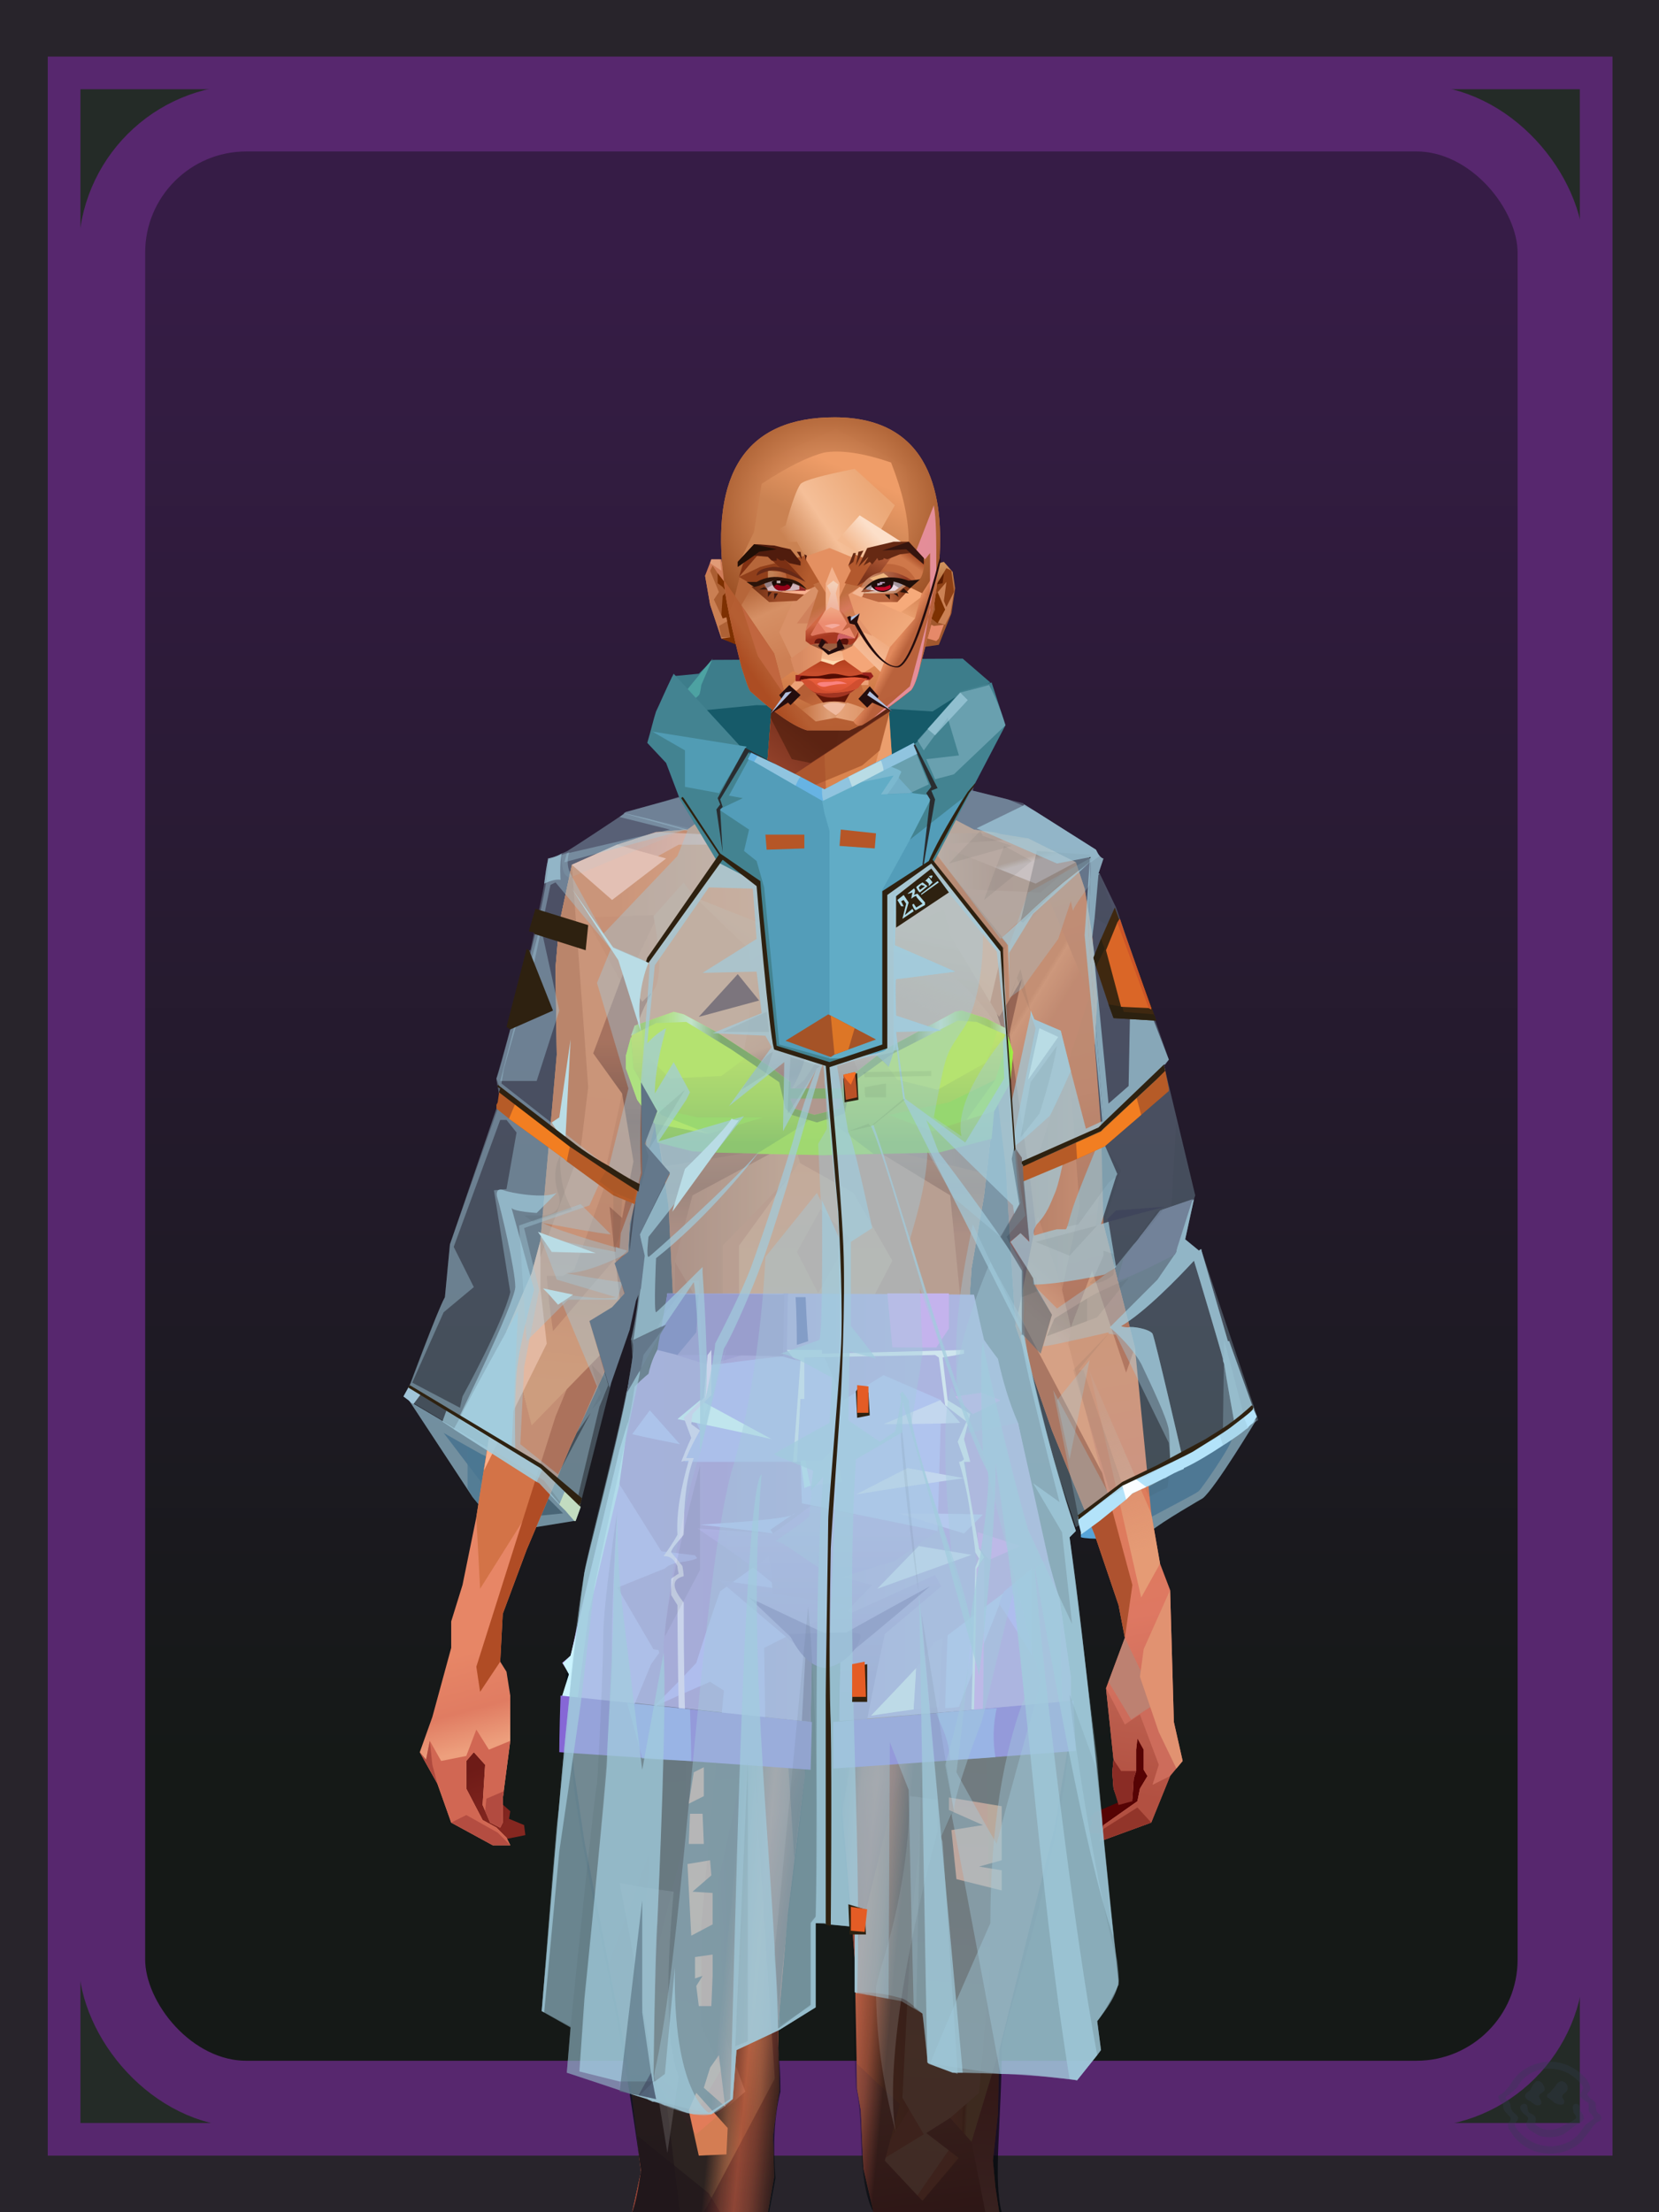 <?xml version="1.0" encoding="UTF-8"?><svg width="1320px" height="1760px" viewBox="0 0 1320 1760" version="1.1" xmlns="http://www.w3.org/2000/svg" xmlns:xlink="http://www.w3.org/1999/xlink"><defs><linearGradient x1="50%" y1="7%" x2="50%" y2="83%" id="id-31102"><stop stop-color="#361C46" offset="0%"></stop><stop stop-color="#151917" offset="100%"></stop></linearGradient></defs><g stroke="none" stroke-width="1" fill="none" id="id-31103" fill-rule="evenodd"><g id="id-31104"><rect fill="#28242B" width="1320" height="1760" x="0" y="0" id="id-31105"></rect><rect stroke="#57276E" stroke-width="26" fill="#242B27" width="1219" height="1644" x="51" y="58" id="id-31105"></rect><rect stroke="#57276E" stroke-width="53" fill="url(#id-31102)" width="1145" height="1572" x="89" y="94" id="id-31105" rx="107"></rect></g></g><defs></defs><g transform=" translate(325,524)" id="id-73662"><polygon points="210 36 240 3 368 15 448 20 347 169" fill="#165A69" id="id-73663"></polygon><path d=" M 231,46 L 193,59 C 193,59 193,58 194,58 C 195,53 197,47 199,42 C 204,27 210,14 210,14 L 231,12 L 242,1 L 441,0 L 463,19 L 436,30 L 417,42 L 367,39 L 277,37 L 236,41 L 231,46 Z" fill="#3D7D8B" id="id-73664"></path><path d=" M 210,47 C 210,46 231,30 231,29 C 232,29 233,21 233,21 L 242,0 L 219,28 L 210,47 Z" fill="#4DA2A2" id="id-73664"></path><g transform=" translate(0,590)" id="id-73664"><path d=" M 566,110 C 566,110 541,111 535,109 L 535,107 C 541,102 560,86 560,86 L 562,87 L 560,88 L 566,110 Z" fill="#57A4D8"></path><polygon points="548 102 547 100 563 87 565 100" fill="#416D8D"></polygon><path d=" M 675,15 C 675,15 642,70 632,78 C 632,78 599,97 591,104 L 585,70 C 636,40 661,24 661,24 L 675,15 L 675,15 Z" fill="#95BFD2" opacity="0.712"></path><path d=" M 582,73 L 589,94 C 615,80 629,73 629,72 C 630,72 655,36 655,31 L 582,73 Z" fill="#437191" opacity="0.751"></path><polygon points="132 96 95 102 106 72 99 65 68 47 60 88 51 77 1 1 101 60 125 88 133 96" fill="#95BFD2" opacity="0.712"></polygon><polygon points="103 92 108 75 123 90" fill="#3C5869" opacity="0.751"></polygon><polygon points="68 48 63 72 47 51 28 26 58 43" fill="#426F8D" opacity="0.751"></polygon><polygon points="68 47 68 48 63 72 60 88 51 77 47 70 47 51 47 37 58 43" fill="#4B7893" opacity="0.751"></polygon></g></g><defs><linearGradient x1="100%" y1="46%" x2="12%" y2="47%" id="id-74421"><stop stop-color="#C5663D" offset="0%"></stop><stop stop-color="#C1633A" offset="21%"></stop><stop stop-color="#EDA377" offset="46%"></stop><stop stop-color="#EB8C5C" offset="80%"></stop><stop stop-color="#DC7E50" offset="100%"></stop></linearGradient><linearGradient x1="53%" y1="81%" x2="50%" y2="21%" id="id-74422"><stop stop-color="#CD6C5B" offset="0%"></stop><stop stop-color="#DE7862" offset="24%"></stop><stop stop-color="#DF8352" offset="100%"></stop></linearGradient><linearGradient x1="52%" y1="-4%" x2="46%" y2="70%" id="id-74423"><stop stop-color="#BE6352" offset="0%"></stop><stop stop-color="#B25041" offset="100%"></stop></linearGradient><linearGradient x1="46%" y1="43%" x2="15%" y2="43%" id="id-74424"><stop stop-color="#DF8655" offset="0%"></stop><stop stop-color="#B95831" offset="100%"></stop></linearGradient><linearGradient x1="54%" y1="37%" x2="12%" y2="72%" id="id-74425"><stop stop-color="#3C050A" offset="0%"></stop><stop stop-color="#9A4336" offset="100%"></stop></linearGradient><linearGradient x1="40%" y1="14%" x2="61%" y2="85%" id="id-74426"><stop stop-color="#6E1B17" offset="0%"></stop><stop stop-color="#852720" offset="100%"></stop></linearGradient><linearGradient x1="27%" y1="47%" x2="91%" y2="49%" id="id-74427"><stop stop-color="#E19D89" offset="0%"></stop><stop stop-color="#FFBBA2" offset="100%"></stop></linearGradient><linearGradient x1="47%" y1="60%" x2="49%" y2="79%" id="id-74428"><stop stop-color="#E78666" offset="0%"></stop><stop stop-color="#E07C62" offset="60%"></stop><stop stop-color="#ED9F7D" offset="100%"></stop></linearGradient><linearGradient x1="29%" y1="56%" x2="69%" y2="53%" id="id-74429"><stop stop-color="#D47D53" offset="0%"></stop><stop stop-color="#C86443" offset="8%"></stop><stop stop-color="#D9774F" offset="18%"></stop><stop stop-color="#D26B50" offset="38%"></stop><stop stop-color="#D1694C" offset="65%"></stop><stop stop-color="#CD6944" offset="81%"></stop><stop stop-color="#BE5B3F" offset="100%"></stop></linearGradient><linearGradient x1="47%" y1="45%" x2="54%" y2="46%" id="id-74430"><stop stop-color="#D26A4C" offset="0%"></stop><stop stop-color="#C96947" offset="62%"></stop><stop stop-color="#BC5B3A" offset="77%"></stop><stop stop-color="#D18459" offset="100%"></stop></linearGradient><linearGradient x1="51%" y1="7%" x2="50%" y2="100%" id="id-74431"><stop stop-color="#D26C48" offset="0%"></stop><stop stop-color="#E28F6D" offset="75%"></stop><stop stop-color="#DA876B" offset="100%"></stop></linearGradient><linearGradient x1="51%" y1="11%" x2="49%" y2="93%" id="id-74432"><stop stop-color="#DC7E50" offset="0%"></stop><stop stop-color="#DA7B4D" offset="73%"></stop><stop stop-color="#E08955" offset="100%"></stop></linearGradient><linearGradient x1="51%" y1="-5%" x2="48%" y2="96%" id="id-74433"><stop stop-color="#D8794C" offset="0%"></stop><stop stop-color="#C6683E" offset="100%"></stop></linearGradient><linearGradient x1="50%" y1="19%" x2="50%" y2="69%" id="id-74434"><stop stop-color="#A84C29" offset="0%"></stop><stop stop-color="#742F19" offset="45%"></stop><stop stop-color="#A54622" offset="100%"></stop></linearGradient><linearGradient x1="46%" y1="74%" x2="39%" y2="35%" id="id-74435"><stop stop-color="#B04F3A" offset="0%"></stop><stop stop-color="#C6644A" offset="51%"></stop><stop stop-color="#9F5738" offset="100%" stop-opacity="0"></stop></linearGradient><linearGradient x1="46%" y1="16%" x2="49%" y2="82%" id="id-74436"><stop stop-color="#9B473D" offset="0%" stop-opacity="0.186"></stop><stop stop-color="#5F2520" offset="100%"></stop></linearGradient><linearGradient x1="41%" y1="19%" x2="50%" y2="100%" id="id-74437"><stop stop-color="#BE614B" offset="0%"></stop><stop stop-color="#9E4237" offset="100%"></stop></linearGradient><linearGradient x1="50%" y1="31%" x2="45%" y2="50%" id="id-74438"><stop stop-color="#D06C41" offset="0%"></stop><stop stop-color="#EC8E5F" offset="100%"></stop></linearGradient><linearGradient x1="51%" y1="22%" x2="50%" y2="100%" id="id-74439"><stop stop-color="#B0483C" offset="0%"></stop><stop stop-color="#BD6558" offset="100%"></stop></linearGradient><linearGradient x1="49%" y1="0%" x2="50%" y2="100%" id="id-74440"><stop stop-color="#D47449" offset="0%"></stop><stop stop-color="#E27C59" offset="100%"></stop></linearGradient><linearGradient x1="44%" y1="15%" x2="50%" y2="100%" id="id-74441"><stop stop-color="#B75738" offset="0%"></stop><stop stop-color="#A6503C" offset="100%"></stop></linearGradient><linearGradient x1="52%" y1="21%" x2="49%" y2="83%" id="id-74442"><stop stop-color="#DE7B50" offset="0%"></stop><stop stop-color="#E7845D" offset="48%"></stop><stop stop-color="#E28D63" offset="100%"></stop></linearGradient><linearGradient x1="85%" y1="60%" x2="15%" y2="60%" id="id-74443"><stop stop-color="#D27044" offset="0%"></stop><stop stop-color="#C06137" offset="100%"></stop></linearGradient><linearGradient x1="50%" y1="-3%" x2="59%" y2="91%" id="id-74444"><stop stop-color="#CE754C" offset="0%"></stop><stop stop-color="#CA6B41" offset="53%"></stop><stop stop-color="#BF6138" offset="66%"></stop><stop stop-color="#B8522C" offset="100%"></stop></linearGradient><linearGradient x1="55%" y1="48%" x2="46%" y2="33%" id="id-74445"><stop stop-color="#CE6E44" offset="0%"></stop><stop stop-color="#DF8152" offset="86%"></stop><stop stop-color="#D37547" offset="100%"></stop></linearGradient><linearGradient x1="50%" y1="19%" x2="50%" y2="78%" id="id-74446"><stop stop-color="#913919" offset="0%"></stop><stop stop-color="#AB4722" offset="50%"></stop><stop stop-color="#842C26" offset="100%"></stop></linearGradient><linearGradient x1="50%" y1="10%" x2="50%" y2="43%" id="id-74447"><stop stop-color="#C26338" offset="0%"></stop><stop stop-color="#C4643B" offset="15%"></stop><stop stop-color="#993E1B" offset="68%"></stop><stop stop-color="#B7512B" offset="100%"></stop></linearGradient><linearGradient x1="89%" y1="50%" x2="7%" y2="52%" id="id-74448"><stop stop-color="#8C371B" offset="0%"></stop><stop stop-color="#B85C4D" offset="53%" stop-opacity="0.199"></stop><stop stop-color="#A3451F" offset="75%"></stop><stop stop-color="#8D381A" offset="100%"></stop></linearGradient><linearGradient x1="44%" y1="70%" x2="86%" y2="30%" id="id-74449"><stop stop-color="#E39165" offset="0%"></stop><stop stop-color="#F0A57A" offset="100%"></stop></linearGradient><linearGradient x1="33%" y1="92%" x2="62%" y2="23%" id="id-74450"><stop stop-color="#C15B34" offset="0%"></stop><stop stop-color="#D27347" offset="40%"></stop><stop stop-color="#EFA478" offset="100%"></stop></linearGradient><linearGradient x1="35%" y1="94%" x2="47%" y2="12%" id="id-74451"><stop stop-color="#DC8458" offset="0%"></stop><stop stop-color="#D77E53" offset="40%"></stop><stop stop-color="#ECA478" offset="100%"></stop></linearGradient><linearGradient x1="50%" y1="54%" x2="27%" y2="9%" id="id-74452"><stop stop-color="#F7AB80" offset="0%"></stop><stop stop-color="#DDAB90" offset="100%" stop-opacity="0.078"></stop></linearGradient><linearGradient x1="50%" y1="0%" x2="93%" y2="69%" id="id-74453"><stop stop-color="#E99A6F" offset="0%"></stop><stop stop-color="#DD8557" offset="70%"></stop><stop stop-color="#C56138" offset="100%"></stop></linearGradient><linearGradient x1="36%" y1="84%" x2="25%" y2="44%" id="id-74454"><stop stop-color="#C98762" offset="0%" stop-opacity="0.509"></stop><stop stop-color="#90492C" offset="35%" stop-opacity="0.675"></stop><stop stop-color="#762E17" offset="100%" stop-opacity="0"></stop></linearGradient><linearGradient x1="63%" y1="95%" x2="43%" y2="20%" id="id-74455"><stop stop-color="#D27146" offset="0%"></stop><stop stop-color="#E29562" offset="46%"></stop><stop stop-color="#D17045" offset="100%"></stop></linearGradient><linearGradient x1="40%" y1="0%" x2="50%" y2="86%" id="id-74456"><stop stop-color="#D87C4D" offset="0%"></stop><stop stop-color="#DD8253" offset="100%"></stop></linearGradient><linearGradient x1="50%" y1="0%" x2="50%" y2="92%" id="id-74457"><stop stop-color="#E58656" offset="0%"></stop><stop stop-color="#E39361" offset="100%"></stop></linearGradient><linearGradient x1="33%" y1="79%" x2="21%" y2="44%" id="id-74458"><stop stop-color="#BE6457" offset="0%"></stop><stop stop-color="#983F32" offset="28%" stop-opacity="0.928"></stop><stop stop-color="#762E17" offset="100%" stop-opacity="0"></stop></linearGradient><linearGradient x1="4%" y1="47%" x2="92%" y2="45%" id="id-74459"><stop stop-color="#752B0F" offset="0%"></stop><stop stop-color="#83391D" offset="17%" stop-opacity="0.753"></stop><stop stop-color="#9E4B3D" offset="48%" stop-opacity="0.386"></stop><stop stop-color="#94401F" offset="78%" stop-opacity="0.762"></stop><stop stop-color="#88391A" offset="100%"></stop></linearGradient><linearGradient x1="60%" y1="45%" x2="67%" y2="53%" id="id-74460"><stop stop-color="#D57A51" offset="0%"></stop><stop stop-color="#FFB49C" offset="100%"></stop></linearGradient><linearGradient x1="48%" y1="15%" x2="54%" y2="81%" id="id-74461"><stop stop-color="#D99776" offset="0%" stop-opacity="0.400"></stop><stop stop-color="#E59B75" offset="100%"></stop></linearGradient><linearGradient x1="47%" y1="44%" x2="50%" y2="61%" id="id-74462"><stop stop-color="#943B2F" offset="0%" stop-opacity="0.175"></stop><stop stop-color="#61301B" offset="100%"></stop></linearGradient><linearGradient x1="26%" y1="-7%" x2="50%" y2="96%" id="id-74463"><stop stop-color="#37373F" offset="0%"></stop><stop stop-color="#19191D" offset="100%"></stop></linearGradient><linearGradient x1="50%" y1="12%" x2="59%" y2="82%" id="id-74464"><stop stop-color="#252525" offset="0%"></stop><stop stop-color="#101010" offset="100%"></stop></linearGradient><linearGradient x1="25%" y1="-16%" x2="50%" y2="98%" id="id-74465"><stop stop-color="#37373F" offset="0%"></stop><stop stop-color="#19191D" offset="100%"></stop></linearGradient><linearGradient x1="75%" y1="39%" x2="50%" y2="93%" id="id-74466"><stop stop-color="#252525" offset="0%"></stop><stop stop-color="#000000" offset="100%"></stop></linearGradient></defs><g transform=" translate(334,549)" id="id-74467"><polygon points="561 754 565 871 565 881 537 893 533 897 535 901 532 909 543 910 597 864" fill="#560304" id="id-74468"></polygon><polygon points="537 282 539 246 535 195 529 158 522 137 484 118 440 111 212 111 188 113 157 123 121 139 111 186 108 221 109 290" fill="url(#id-74421)" id="id-74468"></polygon><polygon points="467 393 474 506 503 589 537 672 556 728 561 754 546 794 552 851 551 861 552 874 556 885 567 882 568 866 570 860 570 843 571 834 576 843 576 859 579 864 573 874 571 884 544 903 541 916 582 901 597 864 607 852 600 821 597 716 589 695 582 655 569 523 544 425" fill="url(#id-74422)" id="id-74468"></polygon><polygon points="546 794 552 851 551 861 552 874 556 885 567 882 568 866 570 860 570 843 571 834 576 843 576 859 579 864 573 874 571 884 544 903 541 916 582 901 597 864 583 871 588 855 573 815 561 823" fill="url(#id-74423)" id="id-74468"></polygon><polygon points="552 851 551 861 552 874 556 887 567 884 568 866 570 860 558 860" fill="#8A2C25" id="id-74468"></polygon><polygon points="544 906 541 916 582 901 571 889" fill="#92352A" id="id-74468"></polygon><polygon points="561 754 548 789 566 819 586 806" fill="#BD8171" id="id-74468"></polygon><polygon points="486 648 477 599 453 529 440 504 437 490 439 460 449 402 456 340 188 343 198 411 202 493 162 596 153 638 266 693 319 721 386 693" fill="url(#id-74424)" id="id-74468"></polygon><polygon points="486 648 477 599 453 529 440 504 437 490 439 460 449 402 456 340 296 353 376 634" fill="#D06F45" id="id-74468"></polygon><g transform=" translate(188,0)" id="id-74477"><polygon points="274 114 253 111 232 100 201 76 188 58 184 1 93 1 88 64 25 111 1 113 103 123 121 135 134 138 149 121 161 117 187 119 225 114" fill="#D37245" id="id-74468"></polygon><polygon points="201 76 188 58 185 12 175 57 155 111 185 73" fill="#EB9E6D" id="id-74468"></polygon><polygon points="149 1 93 1 88 64 108 126 121 135 133 138" fill="#C1663D" id="id-74468"></polygon><polygon points="116 102 120 113 118 115 136 135 150 119 164 71 125 108" fill="#B65C38" id="id-74481"></polygon><polygon points="121 127 133 138 145 124" fill="#AC3F1F" id="id-74482"></polygon><polygon points="136 98 164 71 175 57 186 17 134 51" fill="#DA854F" id="id-74483"></polygon><polygon points="97 96 116 80 164 60 178 48 186 17 184 1 93 1 88 64 45 96" fill="#A14F27" opacity="0.654" id="id-74468"></polygon><polygon points="186 17 184 1 93 1 88 64 45 96 66 96" fill="url(#id-74425)" opacity="0.467" id="id-74468"></polygon><polygon points="123 58 176 23 186 17 184 1 93 1 91 22 108 55" fill="#381404" opacity="0.434" id="id-74468"></polygon></g><polygon points="41 844 33 856 36 895 64 915 84 911 83 903 71 898 72 892 63 884 52 849" fill="url(#id-74426)" id="id-74468"></polygon><polygon points="315 152 285 173 320 188 357 166" fill="#FAAF86" id="id-74488"></polygon><polygon points="327 150 370 130 342 127" fill="#D5774A" id="id-74489"></polygon><polygon points="301 142 303 148 243 131 240 119 276 119" fill="#D5774A" id="id-74490"></polygon><polygon points="159 149 206 123 269 123 303 144 297 118 188 113 157 123 121 139" fill="url(#id-74427)" id="id-74468"></polygon><polygon points="157 123 121 139 153 167 196 134" fill="#FFBBA2" id="id-74468"></polygon><polygon points="89 584 77 541 62 551 45 658 34 712 25 741 25 762 10 817 0 845 14 870 25 901 58 919 72 919 69 913 61 905 50 899 37 874 37 852 43 845 52 855 50 887 56 901 64 905 66 901 66 882 72 836 72 800 69 781 64 773 66 735 85 684 121 599 162 510" fill="url(#id-74428)" id="id-74468"></polygon><polygon points="89 584 77 541 62 551 45 658 48 715 121 599 162 510" fill="#D37347" id="id-74468"></polygon><polygon points="55 843 45 827 37 848 17 852 8 836 5 851 0 845 14 870 25 901 58 919 72 919 69 913 61 905 50 899 37 874 37 852 43 845 52 855 50 887 56 901 64 905 66 901 66 882 72 836" fill="#D16753" id="id-74468"></polygon><polygon points="53 882 52 892 56 901 64 905 66 901 66 882 67 876" fill="#B24B40" id="id-74468"></polygon><polygon points="25 901 58 919 72 919 62 909 37 895" fill="#B44D41" id="id-74468"></polygon><polygon points="160 467 145 488 108 578 45 777 48 797 64 773 66 735 85 684 121 599 162 510" fill="#B04C25" id="id-74468"></polygon><polygon points="169 1211 277 1211 282 1183 281 1150 284 1127 286 1114 285 1063 293 972 306 866 311 792 309 768 323 771 337 768 333 817 333 855 339 924 346 1008 348 1113 351 1130 353 1176 361 1211 461 1211 458 1191 456 1170 460 1133 461 1082 505 905 516 839 518 826 512 762 503 706 486 648 482 629 386 690 318 718 266 690 184 629 153 637 132 731 119 781 118 813 123 862 131 916 166 1094 176 1179" fill="url(#id-74429)" id="id-74468"></polygon><polygon points="463 664 416 771 400 819 392 1125 359 1178 398 1204 441 1153 461 1082 505 905 516 839 518 826 515 789 490 714" fill="url(#id-74430)" id="id-74468"></polygon><polygon points="422 1160 395 1199 365 1171 401 1149 384 1120 391 983 411 786 416 771 448 697 454 1013 445 1116 407 1149" fill="url(#id-74431)" id="id-74501"></polygon><polygon points="121 139 111 186 108 221 109 290 96 438 89 464 69 510 89 585 162 510 167 425 162 241" fill="url(#id-74432)" id="id-74468"></polygon><polygon points="101 466 103 488 106 510 160 447 179 359 164 232 187 184 186 179 132 181 161 234 161 321 149 376 151 384 123 461 114 466" fill="url(#id-74433)" id="id-74503"></polygon><polygon points="96 438 89 464 69 510 51 621 101 520 96 476" fill="#FFAF88" id="id-74468"></polygon><polygon points="96 451 128 365 134 316 121 139 111 186 108 221 109 290 96 438" fill="#C5673B" id="id-74468"></polygon><polygon points="184 241 177 248 162 225 138 289 161 321 170 375 161 420 151 411 162 510 167 425 188 343" fill="url(#id-74434)" id="id-74468"></polygon><polygon points="284 1127 286 1114 285 1063 293 972 306 866 311 792 309 768 323 771 337 768 333 817 333 855 339 924 346 1008 375 889 416 771 463 664 490 714 515 790 512 762 503 706 486 648 477 599 471 583 420 650 316 720 201 654 244 742 264 824 275 994" fill="url(#id-74435)" id="id-74468"></polygon><polygon points="298 930 306 866 311 792 309 768 323 771 337 768 333 817 333 855 336 894 347 826 360 784 378 733 388 687 321 739 254 687 267 736 291 821" fill="url(#id-74436)" id="id-74468"></polygon><polygon points="348 1093 348 1113 351 1130 353 1176 361 1211 461 1211 439 1155 422 1136 403 1148 429 1168 400 1202 370 1170 382 1125" fill="url(#id-74437)" id="id-74468"></polygon><polygon points="10 855 8 836 5 851 0 845 14 870" fill="#AF4A3E" id="id-74468"></polygon><polygon points="520 500 516 520 544 629 474 500 490 399" fill="url(#id-74438)" id="id-74511"></polygon><polygon points="461 1211 458 1191 456 1170 460 1133 461 1082 439 1155 450 1211" fill="url(#id-74439)" id="id-74468"></polygon><polygon points="220 1149 259 1115 240 1063 232 973 266 819 240 713 201 661 158 650 201 784 183 925 170 1083" fill="url(#id-74440)" id="id-74513"></polygon><polygon points="169 1211 277 1211 282 1183 281 1150 284 1127 286 1114 286 1098 226 1211 207 1211 196 1121 173 1078 150 1014 166 1094 176 1179" fill="url(#id-74441)" id="id-74468"></polygon><polygon points="173 1078 183 924 150 1014" fill="#C56242" id="id-74468"></polygon><polygon points="169 1211 239 1211 230 1196 204 1175 173 1150 176 1179" fill="#8E332E" opacity="0.574" id="id-74468"></polygon><polygon points="221 1130 240 1097 224 1063 224 983 240 804 217 698 190 668 212 771 212 910 190 998 181 1094" fill="url(#id-74442)" id="id-74513"></polygon><polygon points="217 795 221 692 200 667 169 658 200 737" fill="#F09C6B" id="id-74518"></polygon><polygon points="511 476 492 419 481 447 484 356 521 274 533 417" fill="url(#id-74443)" id="id-74519"></polygon><polygon points="569 523 544 425 542 346 537 282 539 246 535 195 529 158 522 137 494 161 419 158 471 211 516 290 525 411 511 477 518 507 535 462 562 543" fill="url(#id-74444)" id="id-74468"></polygon><polygon points="486 389 533 243 501 167 464 207 451 247 463 265" fill="url(#id-74445)" id="id-74521"></polygon><polygon points="473 490 474 506 503 589 537 672 556 728 561 754 567 712 543 623" fill="#AE522F" id="id-74468"></polygon><polygon points="460 328 466 378 474 506 490 425 486 392 469 274 479 230 461 260 454 251" fill="url(#id-74446)" id="id-74468"></polygon><polygon points="440 504 437 490 439 460 449 402 456 340 458 328 325 282 188 343 198 411 202 493 162 596 157 621 161 633 169 599 173 570 204 506 202 458 217 402 286 365 321 352 353 360 422 402 431 493 437 520" fill="url(#id-74447)" id="id-74468"></polygon><polygon points="451 385 456 340 458 328 364 340 330 308 268 343 188 343 194 379 262 368 312 343 335 340 381 368" fill="url(#id-74448)" id="id-74468"></polygon><polygon points="286 328 306 310 330 274 453 252 464 205 421 156 317 204 219 165 210 154 188 180" fill="url(#id-74449)" id="id-74526"></polygon><path d=" M 422,195 L 405,190 C 377,190 357,198 343,214 C 329,230 322,250 323,276 C 324,301 331,320 345,333 C 365,351 384,356 405,356 C 425,356 444,347 450,342 C 454,339 457,335 460,328 C 463,323 466,317 467,308 C 469,294 466,276 457,254 L 422,195 Z" fill="url(#id-74450)" id="id-74527"></path><path d=" M 422,195 L 417,175 C 386,188 366,196 358,201 C 355,203 351,206 348,208 C 348,209 381,253 448,342 C 454,338 459,332 463,324 C 469,310 469,301 469,293 C 469,287 465,275 459,257 L 422,195 Z" fill="url(#id-74451)" id="id-74527"></path><path d=" M 375,226 C 338,253 343,276 343,284 C 343,291 353,319 371,335 C 379,342 422,349 447,331 C 468,316 472,294 458,265 C 427,221 400,208 375,226 Z" fill="url(#id-74452)" opacity="0.282" id="id-74527"></path><path d=" M 272,205 C 260,199 243,200 221,209 C 187,227 169,258 168,303 C 167,319 184,342 190,346 C 197,351 212,356 239,353 C 257,351 272,344 284,333 C 303,312 312,288 309,260 C 305,217 291,214 272,205 Z" fill="url(#id-74453)" id="id-74530"></path><path d=" M 340,285 C 333,252 328,240 326,248 C 324,254 323,263 323,276 C 324,301 331,320 345,333 C 365,351 382,356 404,356 C 425,356 444,347 450,342 C 456,337 465,325 468,308 C 472,290 465,276 463,268 C 461,263 460,259 458,255 L 442,290 L 399,304 L 366,300 L 340,285 Z" fill="url(#id-74454)" id="id-74527"></path><path d=" M 153,637 L 149,654 L 132,731 L 130,739 C 133,730 135,723 137,718 C 140,709 147,691 149,680 C 151,671 155,655 161,633 L 172,570 L 162,596 L 153,637 Z" fill="#7D362E" id="id-74468"></path><path d=" M 259,203 C 254,199 240,185 217,163 L 210,153 L 186,180 C 192,211 192,231 186,239 C 175,256 168,277 168,303 C 168,324 190,352 239,344 C 252,342 274,217 259,203 Z" fill="#E39165" id="id-74530"></path><polygon points="175 565 203 550 234 558 241 520 203 455 203 507" fill="#B04924" id="id-74534"></polygon><polygon points="241 442 241 518 229 556 233 629 266 657 316 707 381 659 395 629 364 504 350 504 301 380" fill="url(#id-74455)" id="id-74535"></polygon><polygon points="432 626 427 589 407 518 414 505 450 568 470 618" fill="url(#id-74456)" id="id-74536"></polygon><polygon points="302 376 254 442 254 546 302 590 364 568 364 504 350 504 376 454 345 400" fill="url(#id-74457)" id="id-74535"></polygon><polygon points="317 480 342 436 319 413 300 447" fill="#DA7B4E" id="id-74538"></polygon><polygon points="304 541 318 507 329 541 314 549" fill="#D17045" id="id-74539"></polygon><polygon points="306 543 316 578 329 541" fill="#E99A65" id="id-74540"></polygon><path d=" M 178,333 C 179,334 180,336 182,338 C 184,342 186,343 189,346 C 190,347 197,351 206,353 C 215,354 226,355 239,353 C 257,351 272,344 284,333 C 293,322 299,313 302,305 C 304,301 307,293 309,277 C 310,274 310,268 309,260 L 228,277 L 207,295 L 178,333 Z" fill="url(#id-74458)" id="id-74530"></path><polygon points="306 543 308 550 324 556 329 541" fill="#E9A376" id="id-74540"></polygon><polygon points="308 543 318 525 323 542 314 548" fill="#8F4427" id="id-74543"></polygon><polygon points="152 641 162 596 176 561 185 617 214 602 246 628 323 690 404 628 423 605 454 605 470 577 477 599 482 629 388 689 337 768 323 771 309 768 259 688 175 639 142 688" fill="url(#id-74459)" opacity="0.442" id="id-74544"></polygon><polygon points="490 154 522 137 484 118 412 123" fill="url(#id-74460)" id="id-74468"></polygon><polygon points="573 785 588 829 602 858 607 852 600 821 597 716 576 763" fill="#E19271" id="id-74468"></polygon><polygon points="574 722 589 695 582 655 533 542" fill="url(#id-74461)" id="id-74468"></polygon><polygon points="172 640 241 690 309 768 323 771 338 768 395 706 469 661 404 650 313 706 217 629" fill="url(#id-74462)" opacity="0.571" id="id-74548"></polygon><g transform=" translate(188,270)" id="id-74549"><polygon points="207 13 207 10 217 2 220 2 239 21 258 39 260 42 250 51 246 52 226 33" fill="url(#id-74463)" id="id-74550"></polygon><polygon points="208 40 218 50 222 50 240 33 257 13 257 9 247 0 244 1 230 19 209 36" fill="url(#id-74464)" id="id-74551"></polygon><polygon points="1 13 1 10 10 2 15 2 32 21 50 39 52 42 42 52 38 52 19 33" fill="url(#id-74465)" id="id-74550"></polygon><polygon points="0 43 10 53 14 53 33 35 50 15 50 11 40 3 36 4 19 23 1 39" fill="url(#id-74466)" id="id-74551"></polygon></g></g><defs><linearGradient x1="68%" y1="4%" x2="68%" y2="39%" id="id-75205"><stop stop-color="#CF915B" offset="0%"></stop><stop stop-color="#A2582E" offset="100%"></stop></linearGradient><linearGradient x1="63%" y1="29%" x2="43%" y2="65%" id="id-75206"><stop stop-color="#EF9D68" offset="0%"></stop><stop stop-color="#CA8252" offset="100%"></stop></linearGradient><linearGradient x1="60%" y1="73%" x2="11%" y2="32%" id="id-75207"><stop stop-color="#F0A97B" offset="0%"></stop><stop stop-color="#E7976B" offset="100%"></stop></linearGradient><linearGradient x1="79%" y1="15%" x2="31%" y2="87%" id="id-75208"><stop stop-color="#D98757" offset="0%"></stop><stop stop-color="#E99F6F" offset="100%"></stop></linearGradient><radialGradient cx="50%" cy="46%" r="72%" id="id-75209" fx="50%" fy="46%" gradientTransform=" translate(0.500,0.465) scale(0.889,1) rotate(90) scale(1,1) translate(-0.500,-0.465)"><stop stop-color="#FBAF7C" offset="0%"></stop><stop stop-color="#8E4218" offset="100%"></stop></radialGradient><linearGradient x1="32%" y1="4%" x2="54%" y2="75%" id="id-75210"><stop stop-color="#B5673B" offset="0%"></stop><stop stop-color="#D69065" offset="38%"></stop><stop stop-color="#CD7F54" offset="100%"></stop></linearGradient><linearGradient x1="11%" y1="50%" x2="57%" y2="50%" id="id-75211"><stop stop-color="#D88A61" offset="0%"></stop><stop stop-color="#F4A678" offset="100%"></stop></linearGradient><linearGradient x1="50%" y1="0%" x2="50%" y2="100%" id="id-75212"><stop stop-color="#DF8A54" offset="0%"></stop><stop stop-color="#BD693B" offset="100%"></stop></linearGradient><linearGradient x1="50%" y1="0%" x2="50%" y2="65%" id="id-75213"><stop stop-color="#E8A174" offset="0%"></stop><stop stop-color="#F9BB92" offset="100%"></stop></linearGradient><linearGradient x1="93%" y1="38%" x2="20%" y2="70%" id="id-75214"><stop stop-color="#EBA776" offset="0%"></stop><stop stop-color="#F5BF98" offset="60%"></stop><stop stop-color="#CA8252" offset="100%"></stop></linearGradient><linearGradient x1="17%" y1="66%" x2="58%" y2="41%" id="id-75215"><stop stop-color="#F3BA91" offset="0%"></stop><stop stop-color="#FCDFC9" offset="100%"></stop></linearGradient><linearGradient x1="25%" y1="46%" x2="50%" y2="58%" id="id-75216"><stop stop-color="#B55E35" offset="0%"></stop><stop stop-color="#C46A3C" offset="100%"></stop></linearGradient><linearGradient x1="75%" y1="15%" x2="41%" y2="68%" id="id-75217"><stop stop-color="#F0AA7E" offset="0%"></stop><stop stop-color="#F5BB97" offset="100%"></stop></linearGradient><linearGradient x1="43%" y1="47%" x2="85%" y2="53%" id="id-75218"><stop stop-color="#903F1B" offset="0%"></stop><stop stop-color="#B45C2E" offset="100%"></stop></linearGradient><linearGradient x1="65%" y1="43%" x2="13%" y2="55%" id="id-75219"><stop stop-color="#7B3014" offset="0%"></stop><stop stop-color="#813113" offset="100%"></stop></linearGradient><linearGradient x1="85%" y1="61%" x2="16%" y2="50%" id="id-75220"><stop stop-color="#E3956C" offset="0%"></stop><stop stop-color="#D0825C" offset="100%"></stop></linearGradient><linearGradient x1="50%" y1="34%" x2="72%" y2="84%" id="id-75221"><stop stop-color="#C06E40" offset="0%"></stop><stop stop-color="#D7795C" offset="42%"></stop><stop stop-color="#D07E52" offset="59%"></stop><stop stop-color="#DB885D" offset="100%"></stop></linearGradient><linearGradient x1="50%" y1="50%" x2="50%" y2="78%" id="id-75222"><stop stop-color="#F3B28C" offset="0%"></stop><stop stop-color="#EC8C70" offset="100%"></stop></linearGradient><linearGradient x1="36%" y1="33%" x2="50%" y2="71%" id="id-75223"><stop stop-color="#D26945" offset="0%"></stop><stop stop-color="#A63821" offset="100%"></stop></linearGradient><linearGradient x1="0%" y1="50%" x2="100%" y2="50%" id="id-75224"><stop stop-color="#C46F40" offset="0%"></stop><stop stop-color="#DF9F77" offset="42%"></stop><stop stop-color="#C36F3F" offset="100%"></stop></linearGradient><linearGradient x1="50%" y1="57%" x2="-8%" y2="54%" id="id-75225"><stop stop-color="#9C4A26" offset="0%"></stop><stop stop-color="#662A11" offset="100%"></stop></linearGradient><linearGradient x1="14%" y1="61%" x2="23%" y2="56%" id="id-75226"><stop stop-color="#AB4B21" offset="0%"></stop><stop stop-color="#B45C31" offset="100%"></stop></linearGradient><linearGradient x1="48%" y1="50%" x2="55%" y2="57%" id="id-75227"><stop stop-color="#E1885B" offset="0%"></stop><stop stop-color="#B8603B" offset="100%"></stop></linearGradient><linearGradient x1="50%" y1="0%" x2="43%" y2="121%" id="id-75228"><stop stop-color="#F3D2BA" offset="0%"></stop><stop stop-color="#EEAB96" offset="100%"></stop></linearGradient><linearGradient x1="100%" y1="37%" x2="80%" y2="57%" id="id-75229"><stop stop-color="#9E421E" offset="0%"></stop><stop stop-color="#CF784A" offset="100%"></stop></linearGradient><linearGradient x1="55%" y1="43%" x2="43%" y2="53%" id="id-75230"><stop stop-color="#BE663B" offset="0%"></stop><stop stop-color="#B3592E" offset="100%"></stop></linearGradient><linearGradient x1="72%" y1="4%" x2="28%" y2="76%" id="id-75231"><stop stop-color="#B15A37" offset="0%"></stop><stop stop-color="#7D341B" offset="100%"></stop></linearGradient><linearGradient x1="22%" y1="50%" x2="83%" y2="50%" id="id-75232"><stop stop-color="#C2805E" offset="0%"></stop><stop stop-color="#903A22" offset="100%"></stop></linearGradient><linearGradient x1="82%" y1="54%" x2="50%" y2="59%" id="id-75233"><stop stop-color="#843818" offset="0%"></stop><stop stop-color="#BA663F" offset="100%"></stop></linearGradient><linearGradient x1="25%" y1="53%" x2="75%" y2="52%" id="id-75234"><stop stop-color="#E1BB9F" offset="0%"></stop><stop stop-color="#C08666" offset="100%"></stop></linearGradient><linearGradient x1="50%" y1="0%" x2="50%" y2="80%" id="id-75235"><stop stop-color="#B2401E" offset="0%"></stop><stop stop-color="#C84D2C" offset="100%"></stop></linearGradient><linearGradient x1="50%" y1="0%" x2="50%" y2="100%" id="id-75236"><stop stop-color="#EC5F3D" offset="0%"></stop><stop stop-color="#D65032" offset="100%"></stop></linearGradient><linearGradient x1="109%" y1="50%" x2="23%" y2="43%" id="id-75237"><stop stop-color="#B55D33" offset="0%"></stop><stop stop-color="#C18055" offset="100%"></stop></linearGradient></defs><g transform=" translate(561,332)" id="id-75238"><g transform=" translate(172,115)" id="id-75239"><polygon points="14 1 18 0 25 8 27 21 24 41 14 66 0 68" fill="url(#id-75205)" id="id-75240"></polygon><polygon points="12 48 19 50 23 42 26 24 20 12 12 22" fill="#CB8154" id="id-75241"></polygon><polygon points="11 21 17 10 20 5 24 7 26 24 20 36 18 31 20 16 9 29" fill="#8E4015" id="id-75242"></polygon><polygon points="10 28 11 38 8 45 13 49 19 38 13 24" fill="#7D3102" id="id-75243"></polygon><polygon points="12 18 17 17 18 9" fill="#5B1C00" id="id-75244"></polygon><polygon points="18 50 10 51 8 50 5 61 12 63 14 61" fill="#E68969" id="id-75245"></polygon></g><g transform=" translate(0,113)" id="id-75246"><polygon points="13 0 5 0 0 13 4 36 13 63 25 67" fill="#D07C59" id="id-75247"></polygon><polygon points="5 9 0 13 4 36 13 63 25 67 13 24" fill="#CA7F53" id="id-75247"></polygon><polygon points="18 46 14 47 7 32 11 26 4 9 6 5 16 20 17 29" fill="#AB5E32" id="id-75249"></polygon><polygon points="13 62 20 62 18 49 11 53" fill="#AE6135" id="id-75250"></polygon><polygon points="25 68 13 63 20 62 17 46 14 47 13 44 14 29 17 26 14 22 10 19 10 11 17 20" fill="#7D3001" id="id-75251"></polygon><polygon points="13 9 4 3 5 0 12 0" fill="#E19B77" id="id-75252"></polygon></g><path d=" M 29,199 C 21,167 16,144 15,130 C 4,44 33,0 103,0 C 180,0 191,63 186,119 C 183,157 173,191 170,202 C 169,206 167,213 164,217 C 143,234 127,244 115,249 L 81,249 C 71,246 56,236 36,218 C 34,215 32,208 29,199 Z" fill="#D1865A" opacity="0.966" id="id-75253"></path><polygon points="36 106 25 118 37 39 104 9 160 39 166 105 106 122" fill="url(#id-75206)" id="id-75254"></polygon><polygon points="120 178 110 136 130 128 178 139 169 176 139 192" fill="url(#id-75207)" id="id-75255"></polygon><polygon points="169 161 135 146 164 134 176 140" fill="#F6AA7A" id="id-75256"></polygon><polygon points="169 161 156 155 176 140" fill="url(#id-75208)" id="id-75256"></polygon><path d=" M 19,155 C 17,145 16,137 15,130 C 4,44 33,0 103,0 C 180,0 191,63 186,119 C 185,128 184,136 183,145 L 148,128 L 142,124 L 162,99 C 162,80 157,59 148,36 C 125,28 107,26 95,28 C 83,31 66,39 45,53 L 39,91 L 28,114 L 42,106 L 19,155 Z" fill="url(#id-75209)" opacity="0.966" id="id-75253"></path><polygon points="77 145 37 128 23 149 57 218 88 200" fill="url(#id-75210)" id="id-75259"></polygon><polygon points="69 192 59 171 70 146 85 132 94 140 87 186" fill="#D99168" id="id-75260"></polygon><polygon points="85 180 68 192 72 205 130 208 138 197 114 170" fill="url(#id-75211)" id="id-75261"></polygon><polygon points="74 204 70 202 57 211 76 239 132 235 143 205 136 197 125 204" fill="url(#id-75212)" id="id-75262"></polygon><polygon points="91 200 95 178 107 178 112 200" fill="url(#id-75213)" id="id-75263"></polygon><path d=" M 38,101 L 64,86 C 69,68 73,57 76,53 C 79,50 94,46 119,41 L 151,70 L 126,114 L 81,113 L 73,99 L 38,101 Z" fill="url(#id-75214)" id="id-75264"></path><polygon points="156 99 123 78 105 98 127 111" fill="url(#id-75215)" id="id-75265"></polygon><polygon points="91 200 93 192 102 194 110 193 112 200" fill="#FFD9B0" id="id-75263"></polygon><polygon points="74 218 67 215 74 207 130 206 130 213 119 213" fill="#EDA177" id="id-75267"></polygon><polygon points="80 211 69 221 89 231 120 232 129 227 123 209" fill="url(#id-75216)" id="id-75268"></polygon><polygon points="141 204 117 180 128 170 150 185" fill="url(#id-75217)" id="id-75269"></polygon><polygon points="28 151 39 132 64 125 49 107 32 109 23 145" fill="#B6663A" id="id-75270"></polygon><polygon points="80 110 93 132 80 138 34 131 27 127 44 119" fill="url(#id-75218)" id="id-75271"></polygon><polygon points="30 117 27 127 45 106 61 121 79 130 56 105 40 104" fill="url(#id-75219)" id="id-75272"></polygon><polygon points="91 140 73 164 89 164 121 175 126 171 133 174 113 148" fill="url(#id-75220)" id="id-75273"></polygon><polygon points="84 181 93 185 109 186 117 182 120 177" fill="#642C18" opacity="0.599" id="id-75274"></polygon><polygon points="123 135 114 141 123 168 123 174 117 180 81 173 80 170 81 166 90 138 86 133 101 127" fill="url(#id-75221)" id="id-75275"></polygon><polygon points="79 111 99 104 121 113 107 143 98 143" fill="#E49061" id="id-75276"></polygon><polygon points="101 119 96 132 96 153 83 175 120 176 107 154 107 132" fill="url(#id-75222)" id="id-75277"></polygon><polygon points="90 163 83 175 99 175" fill="#DF765D" id="id-75277"></polygon><path d=" M 80,170 L 80,178 L 84,181 L 90,180 L 109,180 L 116,181 C 118,180 120,178 121,176 C 122,174 122,172 122,170 L 119,176 C 114,174 109,172 103,171 C 98,171 92,172 85,174 L 84,173 L 95,154 L 93,156 L 80,170 Z" fill="url(#id-75223)" id="id-75279"></path><path d=" M 105,179 C 106,177 109,176 111,176 C 113,176 116,176 119,176 C 115,174 111,173 107,172 C 106,172 105,174 105,179 Z" fill="#CE6065" id="id-75279"></path><path d=" M 87,180 L 98,180 C 96,177 94,176 91,176 C 89,176 87,177 87,180 Z" fill="#60140D" id="id-75281"></path><path d=" M 105,180 L 113,181 C 115,178 114,176 112,176 C 109,176 106,177 105,180 Z" fill="#5B120B" id="id-75282"></path><polygon points="88 220 94 227 111 227 116 218" fill="#621608" id="id-75283"></polygon><path d=" M 76,233 C 85,229 94,226 103,226 C 112,226 121,229 130,233 L 117,246 L 86,246 L 76,233 Z" fill="url(#id-75224)" id="id-75284"></path><path d=" M 113,227 C 117,228 122,230 130,233 L 117,246 L 101,242 L 113,227 Z" fill="#F5B78E" opacity="0.499" id="id-75284"></path><path d=" M 94,229 C 99,227 100,227 105,227 C 107,227 109,228 112,228 C 109,233 106,236 104,237 C 96,232 93,229 94,229 Z" fill="#F0BA9F" id="id-75284"></path><polygon points="80 140 73 146 51 147 37 135 46 132 51 138 73 140" fill="url(#id-75225)" id="id-75287"></polygon><path d=" M 26,119 L 39,110 L 50,111 L 53,114 L 57,114 L 57,112 L 60,114 L 63,114 L 63,113 L 67,116 L 76,118 L 76,115 L 68,105 C 63,104 59,103 55,102 C 52,102 46,101 39,101 L 26,115 L 26,119 Z" fill="#501C0D" id="id-75288"></path><polygon points="26 119 39 110 43 107 57 105 39 101 26 115" fill="#220F06" id="id-75288"></polygon><polygon points="77 113 73 107 76 107" fill="#501C0D" id="id-75290"></polygon><polygon points="80 114 79 109 81 110" fill="#501C0D" id="id-75291"></polygon><path d=" M 29,199 C 21,167 16,144 15,130 C 15,129 28,148 55,188 L 64,222 L 88,242 L 104,239 L 118,242 L 129,230 C 154,219 166,214 164,217 C 143,234 127,244 115,249 L 81,249 C 71,246 56,236 36,218 C 34,215 32,208 29,199 Z" fill="url(#id-75226)" opacity="0.966" id="id-75253"></path><path d=" M 118,242 L 129,230 L 147,183 L 167,160 L 172,141 L 186,119 C 183,157 173,191 170,202 C 169,206 167,213 164,217 C 145,232 132,241 125,245 C 122,246 120,245 118,242 Z" fill="url(#id-75227)" opacity="0.966" id="id-75253"></path><polygon points="42 190 29 150 55 188 64 222" fill="#C1673F" opacity="0.966" id="id-75253"></polygon><path d=" M 182,70 C 184,81 184,98 184,122 C 176,168 172,195 170,202 C 169,206 167,213 164,217 C 150,228 140,235 134,239 L 163,214 L 179,154 L 179,108 L 175,113 L 168,106 L 182,70 Z" fill="#E58F9B" opacity="0.966" id="id-75253"></path><path d=" M 95,166 L 101,168 C 107,166 108,165 107,165 C 104,164 100,164 95,166 Z" fill="#F5AA9C" id="id-75296"></path><polygon points="107 154 100 151 96 154 100 140 97 134 102 130 106 133 104 140" fill="url(#id-75228)" id="id-75297"></polygon><polygon points="108 154 122 169 119 175 115 167 109 170 113 164" fill="#C56443" id="id-75298"></polygon><path d=" M 166,131 C 169,130 171,129 172,127 C 173,125 174,121 175,115 L 164,104 L 151,105 L 137,122 L 166,131 Z" fill="url(#id-75229)" id="id-75299"></path><polygon points="123 135 117 140 124 143 131 139" fill="#F3B693" id="id-75300"></polygon><path d=" M 111,132 L 124,135 L 168,130 C 165,125 162,121 157,119 C 152,117 147,116 139,117 L 119,109 L 114,118 L 116,122 L 111,132 Z" fill="url(#id-75230)" id="id-75301"></path><polygon points="121 134 134 113 150 109 138 125" fill="url(#id-75231)" id="id-75302"></polygon><path d=" M 124,135 C 128,128 134,124 142,123 C 150,122 158,125 168,132 L 124,135 Z" fill="url(#id-75232)" id="id-75303"></path><polygon points="125 143 138 147 153 147 165 134 158 130 127 138" fill="url(#id-75233)" id="id-75304"></polygon><path d=" M 128,135 L 126,139 L 151,140 L 160,134 C 155,130 150,128 145,128 C 140,128 134,131 128,135 Z" fill="#E9D5DF" id="id-75305"></path><path d=" M 130,140 L 133,135 L 150,133 L 156,137 L 160,134 C 155,130 149,128 142,129 C 135,130 130,133 126,139 L 130,140 Z" fill="#000000" opacity="0.295" id="id-75306"></path><polygon points="124 140 143 140 152 140 160 134 158 133 151 138 128 139" fill="url(#id-75234)" id="id-75307"></polygon><polygon points="129 135 128 137 136 138 129 139 124 139 125 138" fill="#9D5133" id="id-75308"></polygon><polygon points="134 130 131 128 142 124 146 127" fill="#EDB57F" id="id-75309"></polygon><path d=" M 132,134 C 134,137 137,139 142,139 C 148,138 150,135 150,130 C 145,129 141,129 138,129 C 136,130 134,131 132,134 Z" fill="#200C09" id="id-75310"></path><path d=" M 135,135 C 135,137 137,138 142,138 C 147,137 149,136 147,133 C 147,134 145,134 143,135 C 141,135 138,135 135,135 Z" fill="#BF0526" id="id-75310"></path><polygon points="139 132 137 132 137 134 141 133 141 132 143 132 143 131 139 131" fill="#B49EBB" id="id-75312"></polygon><path d=" M 125,138 C 132,133 138,130 144,130 C 150,130 156,132 163,136 L 171,129 L 162,130 C 154,127 147,127 140,128 C 134,129 129,133 125,138 Z" fill="#200F09" id="id-75313"></path><polygon points="147 145 147 141 143 141" fill="#2D130A" id="id-75314"></polygon><polygon points="150 140 154 143 153 140" fill="#2D130A" id="id-75315"></polygon><polygon points="155 139 162 140 158 136 157 137" fill="#2D130A" id="id-75316"></polygon><polygon points="122 119 130 111 126 118 131 115 133 117 137 112 138 114 142 113 142 112 145 113 155 109 163 108 174 117 174 112 162 99 150 99 129 104" fill="#662913" id="id-75317"></polygon><polygon points="160 105 174 117 174 112 162 99 141 106" fill="#36150E" id="id-75317"></polygon><polygon points="77 210 72 210 72 205 79 205 125 203 132 203 134 206 131 209" fill="#97211C" id="id-75319"></polygon><polygon points="77 209 75 209 76 206 102 200 130 206 131 208" fill="#530C03" id="id-75320"></polygon><path d=" M 74,205 C 80,206 84,206 88,206 C 93,206 97,204 102,204 C 107,204 111,206 115,206 C 118,206 122,205 126,204 C 121,200 116,197 111,193 C 110,193 106,194 102,197 C 96,195 93,194 92,194 C 87,197 80,201 74,205 Z" fill="url(#id-75235)" id="id-75321"></path><path d=" M 76,209 C 79,211 86,224 103,223 C 119,222 123,211 129,208 C 117,206 117,207 101,208 C 94,209 90,206 76,209 Z" fill="#A13421" id="id-75322"></path><path d=" M 76,209 C 78,210 80,215 86,218 C 90,221 118,219 122,215 C 124,212 127,209 129,208 C 117,206 117,207 101,208 C 94,209 90,206 76,209 Z" fill="url(#id-75236)" id="id-75322"></path><path d=" M 76,209 C 78,210 80,215 86,218 C 90,221 118,219 122,215 C 124,212 127,209 129,208 C 117,206 118,217 102,218 C 85,219 90,206 76,209 Z" fill="#D04E2F" id="id-75322"></path><path d=" M 89,212 C 91,214 94,215 97,214 C 101,213 106,212 113,212 C 109,210 106,210 104,210 C 99,211 96,210 91,211 C 90,211 90,212 89,212 Z" fill="#FA827F" id="id-75325"></path><polygon points="50 128 50 122 64 123 65 128" fill="url(#id-75237)" id="id-75326"></polygon><path d=" M 41,126 C 47,123 52,121 57,122 C 62,123 70,126 80,131 C 72,123 63,119 54,119 C 46,120 41,122 41,126 Z" fill="#662917" id="id-75327"></path><polygon points="60 139 79 141 84 137" fill="#F8B291" id="id-75328"></polygon><polygon points="69 138 80 138 80 137 75 134 75 137" fill="#902727" id="id-75329"></polygon><path d=" M 47,132 L 50,138 C 56,138 60,139 63,138 C 66,138 70,138 75,137 C 75,136 75,135 75,134 C 71,130 65,129 61,128 C 56,127 51,129 47,132 Z" fill="#D2B3B9" id="id-75330"></path><path d=" M 53,131 C 54,135 56,138 61,138 C 66,138 69,136 70,131 C 66,129 62,128 60,128 C 58,128 56,129 53,131 Z" fill="#250B06" id="id-75331"></path><path d=" M 57,133 C 55,134 54,135 55,135 C 56,137 58,138 61,138 C 64,138 66,137 68,136 C 68,135 67,133 65,133 C 63,135 60,134 57,133 Z" fill="#920017" id="id-75331"></path><path d=" M 47,132 L 49,136 C 54,133 57,132 58,132 C 71,131 75,135 75,134 C 71,130 65,129 61,128 C 56,127 51,129 47,132 Z" fill="#000000" opacity="0.300" id="id-75330"></path><polygon points="57 132 57 130 60 130 60 132" fill="#BDA7A9" id="id-75334"></polygon><path d=" M 33,131 L 39,135 L 43,134 C 50,131 56,129 61,130 C 66,130 72,132 81,137 C 77,132 72,129 64,128 C 56,126 48,127 41,131 L 33,131 Z" fill="#2C1309" id="id-75335"></path><polygon points="43 137 47 135 50 137" fill="#3A180F" id="id-75336"></polygon><polygon points="50 139 50 143 53 139" fill="#3A180F" id="id-75337"></polygon><polygon points="55 140 58 140 55 145" fill="#3A180F" id="id-75338"></polygon><polygon points="122 107 126 106 120 118" fill="#662913" id="id-75339"></polygon><polygon points="118 108 120 108 118 115 114 118" fill="#662913" id="id-75340"></polygon></g><defs><linearGradient x1="33%" y1="59%" x2="66%" y2="64%" id="id-40035"><stop stop-color="#050E15" offset="0%" stop-opacity="0.810"></stop><stop stop-color="#040D13" offset="11%" stop-opacity="0.379"></stop><stop stop-color="#040D13" offset="19%" stop-opacity="0.151"></stop><stop stop-color="#040D13" offset="28%" stop-opacity="0.329"></stop><stop stop-color="#040B10" offset="41%" stop-opacity="0.741"></stop><stop stop-color="#03090E" offset="59%" stop-opacity="0.740"></stop><stop stop-color="#03080B" offset="70%" stop-opacity="0.221"></stop><stop stop-color="#03070B" offset="79%" stop-opacity="0.133"></stop><stop stop-color="#02070B" offset="89%" stop-opacity="0.332"></stop><stop stop-color="#020609" offset="100%" stop-opacity="0.712"></stop></linearGradient></defs><g transform=" translate(450,1060)" id="id-40036"><path d=" M 315,72 C 331,189 359,253 401,265 C 402,281 403,298 402,314 C 394,426 347,550 347,571 C 347,626 340,674 347,700 L 347,700 L 245,700 C 231,673 238,628 231,601 C 229,568 229,533 228,499 C 228,446 209,336 219,260 C 246,202 278,140 315,72 Z M 86,54 L 194,258 C 194,258 195,269 196,281 C 188,416 173,470 169,554 C 169,578 171,579 171,604 C 166,624 165,646 167,673 L 167,673 L 162,700 L 53,700 C 56,692 58,681 60,667 C 32,461 4,415 0,271 C 40,271 69,199 86,54 L 86,54 Z M 104,605 L 98,619 L 106,655 L 128,654 L 129,633 L 104,605 Z M 122,575 L 115,585 L 110,601 L 127,616 L 122,575 Z M 117,495 L 103,497 L 103,514 L 109,512 L 104,520 L 106,536 L 116,536 L 117,512 L 117,495 Z M 115,420 L 97,423 L 100,480 L 117,471 L 117,446 L 101,445 L 116,432 L 115,420 Z M 305,370 L 305,380 L 332,392 L 307,396 L 311,435 L 347,444 L 347,428 L 329,425 L 347,420 L 347,404 L 347,377 L 305,370 Z M 109,383 L 99,383 L 98,407 L 110,407 L 109,383 Z M 110,346 L 102,350 L 98,375 L 110,369 L 110,346 Z" fill="url(#id-40035)" id="id-40037"></path><path d=" M 77,1 C 77,1 95,31 130,90 L 130,90 L 280,90 C 280,90 297,62 332,6 C 332,6 332,6 332,6 L 332,6 C 332,7 336,13 343,24 C 343,24 344,26 345,30 L 345,30 L 294,118 C 294,118 318,111 365,95 C 365,95 366,99 367,107 C 367,107 367,107 367,107 L 367,107 C 365,108 361,109 355,111 L 354,112 C 341,116 318,124 286,134 C 286,134 268,169 232,240 C 232,240 279,207 373,141 C 373,141 374,144 375,149 C 375,149 323,187 220,264 C 215,265 213,266 204,267 C 199,266 196,265 193,264 C 189,260 187,256 185,251 L 185,251 L 27,161 C 27,161 28,159 29,153 C 29,153 79,181 178,238 C 178,238 159,202 122,129 C 122,129 94,121 40,103 L 40,103 L 40,103 C 40,103 41,98 43,90 C 43,90 67,98 114,114 L 114,114 L 66,28 C 66,28 70,19 77,1 Z M 276,100 C 276,100 276,100 276,100 L 276,100 C 273,100 226,100 136,100 C 136,100 140,109 149,126 C 183,141 222,139 260,129 C 260,129 265,119 276,100 Z" fill="#131415" id="id-40037"></path><g transform=" translate(42,179)" fill="#BFBFBF" fill-opacity="0.193" id="id-40039"><path d=" M 239,132 C 231,134 226,136 226,136 C 224,107 223,92 223,92 L 230,57 C 236,107 239,132 239,132 Z" id="id-40040"></path><path d=" M 232,190 C 242,191 254,193 254,193 C 254,202 254,211 254,218 C 205,401 221,458 221,458 C 210,418 205,379 205,342 C 209,321 230,273 232,190 Z" id="id-40041"></path><path d=" M 44,266 C 29,264 16,262 1,259 C 23,372 39,474 39,474 L 48,413 C 39,391 37,341 44,266 Z" id="id-40042"></path><path d=" M 30,120 C 20,120 3,107 3,107 C 5,84 6,72 6,72 L 16,55 C 18,85 23,107 30,120 Z" id="id-40043"></path><path d=" M 74,118 C 59,100 57,65 57,65 L 61,1 C 100,41 104,80 74,118 Z" id="id-40044"></path></g></g><defs><linearGradient x1="50%" y1="6%" x2="50%" y2="92%" id="id-40157"><stop stop-color="#E7FF00" offset="0%"></stop><stop stop-color="#9BD300" offset="75%"></stop><stop stop-color="#79BD00" offset="100%"></stop></linearGradient><linearGradient x1="0%" y1="48%" x2="100%" y2="48%" id="id-40158"><stop stop-color="#CEE899" offset="0%"></stop><stop stop-color="#95CA00" offset="3%"></stop><stop stop-color="#C7F747" offset="11%"></stop><stop stop-color="#E3FBB9" offset="16%"></stop><stop stop-color="#5B8600" offset="24%"></stop><stop stop-color="#6D8B00" offset="75%"></stop><stop stop-color="#E5F7BA" offset="82%"></stop><stop stop-color="#B2E332" offset="87%"></stop><stop stop-color="#9DC400" offset="95%"></stop><stop stop-color="#E2EFC0" offset="100%"></stop></linearGradient></defs><g transform=" translate(497,803)" id="id-40159"><polygon points="292 103 250 114 158 116 73 114 54 113 26 106 24 91 10 72 1 47 1 37 8 13 39 2 47 4 73 18 116 46 132 58 132 72 135 79 151 84 171 79 174 58 207 32 263 2 268 1 287 7 303 15 309 34 307 58 294 81" fill="url(#id-40157)" id="id-40160"></polygon><polygon points="198 115 158 116 105 115 142 92 151 84 165 90" fill="#AAEF00" opacity="0.783" id="id-40160"></polygon><polygon points="110 86 67 99 24 91 10 72 1 47 1 37 5 22 7 47 21 72 36 81 58 86" fill="#93E400" id="id-40160"></polygon><polygon points="67 99 24 91 10 72 1 47 1 37 5 22 7 47 21 72 29 84" fill="#BFFF00" id="id-40160"></polygon><polygon points="245 97 210 84 258 74 295 56 304 37 302 15 307 34 307 58 293 81" fill="#8CE200" id="id-40160"></polygon><polygon points="295 56 301 37 303 15 309 34 307 58 294 81 272 88" fill="#9DFF00" id="id-40160"></polygon><polygon points="206 41 217 56 249 64 288 42 297 16 269 4 214 33" fill="#CAF900" id="id-40166"></polygon><polygon points="14 14 14 33 36 55 77 53 97 38 45 6" fill="#C8F800" id="id-40167"></polygon><polygon points="128 79 123 58 85 32 49 10 25 11 5 21 8 13 39 2 47 4 73 18 116 46 132 58 132 63 173 63 172 71 132 71 132 72 135 79 151 84 171 79 174 58 207 32 263 2 268 1 287 7 303 15 305 21 280 10 265 9 212 36 180 59 175 83 153 90 133 84" fill="url(#id-40158)" id="id-40160"></polygon></g><defs><linearGradient x1="70%" y1="50%" x2="8%" y2="50%" id="id-49087"><stop stop-color="#B89DE3" offset="0%"></stop><stop stop-color="#AB89D3" offset="63%"></stop><stop stop-color="#AB8CD4" offset="100%"></stop></linearGradient><linearGradient x1="50%" y1="0%" x2="50%" y2="100%" id="id-49088"><stop stop-color="#C09CEF" offset="0%"></stop><stop stop-color="#906EBC" offset="100%"></stop></linearGradient></defs><g transform=" translate(442,1029)" id="id-49089"><path d=" M 9,320 C 11,299 12,288 12,288 C 38,179 51,124 51,124 C 57,110 60,94 63,74 C 70,67 74,64 74,64 C 76,54 80,46 84,40 C 87,13 89,0 89,0 C 252,0 333,1 333,1 C 338,25 341,37 341,37 C 348,47 352,52 352,52 C 356,70 361,87 368,103 C 378,150 387,198 401,243 C 407,284 410,305 410,305 L 410,325 L 226,340 C 226,304 227,286 227,286 C 212,286 204,285 204,285 L 203,341 C 74,327 9,320 9,320 Z" fill="url(#id-49087)" id="id-49090"></path><path d=" M 368,103 C 375,134 383,170 392,211 L 339,252 L 324,112 L 368,103 Z" fill="#CA8EE1" id="id-49090"></path><path d=" M 251,336 C 275,311 287,298 287,298 L 285,331 C 263,334 251,336 251,336 Z" fill="#FFFFFF" id="id-49092"></path><path d=" M 287,298 C 297,285 301,278 301,278 C 306,275 308,274 308,274 L 305,329 L 285,331 C 287,309 287,298 287,298 Z" fill="#B9A5E6" id="id-49093"></path><path d=" M 310,330 C 311,291 312,272 312,272 C 342,249 357,238 357,238 L 321,329 C 314,330 310,330 310,330 Z" fill="#BFBFFF" id="id-49094"></path><path d=" M 353,247 C 371,274 379,288 379,288 L 379,219 L 357,237 C 354,243 353,247 353,247 Z" fill="#BBACFF" id="id-49095"></path><path d=" M 78,202 L 105,201 L 107,203 C 100,208 88,208 83,215 L 48,236 L 84,280 L 88,280 L 89,282 L 84,292 L 73,338 L 18,330 L 21,310 L 14,302 L 20,295 L 21,273 L 31,148 L 78,202 Z" transform=" translate(61,243) rotate(9) translate(-61,-243)" fill="#C1AEFA" id="id-49096"></path><polygon points="35 327 22 325 25 305 19 297 24 290 26 267 37 121 40 99 41 150 33 254" transform=" translate(30,213) rotate(9) translate(-30,-213)" fill="#CBF4FF" id="id-49096"></polygon><path d=" M 103,134 C 103,129 103,126 103,126 C 111,115 115,109 115,109 C 111,101 109,96 109,96 L 124,81 L 124,57 C 162,52 181,50 181,50 C 190,53 195,54 195,54 L 189,134 C 132,134 103,134 103,134 Z" fill="#B5B0F8" id="id-49098"></path><path d=" M 191,53 C 184,51 180,50 180,50 C 160,50 149,49 149,49 C 131,54 122,57 122,57 L 96,49 C 153,16 182,0 182,0 C 184,0 185,0 185,0 L 184,45 C 189,50 191,53 191,53 Z" fill="#9C79CA" id="id-49099"></path><path d=" M 89,0 C 88,30 87,45 87,45 C 94,47 97,49 97,49 C 153,49 181,50 181,50 L 182,1 C 120,0 89,0 89,0 Z" fill="#906EBC" id="id-49100"></path><path d=" M 78,329 C 101,306 112,294 112,294 C 124,256 131,237 131,237 C 157,218 170,209 170,209 C 172,229 173,239 173,239 C 213,245 233,248 233,248 C 188,271 166,282 166,282 L 167,347 L 131,347 L 134,316 L 123,309 C 93,322 78,329 78,329 Z" fill="#BDADFE" id="id-49101"></path><path d=" M 114,1 L 112,31 L 97,49 L 81,45 L 89,0 C 106,1 114,1 114,1 Z" fill="#5E4AA1" id="id-49102"></path><path d=" M 201,38 C 195,40 192,41 192,41 C 192,16 191,3 191,3 L 199,3 C 200,27 201,38 201,38 Z" fill="#3B2C94" id="id-49103"></path><path d=" M 248,339 C 233,340 226,340 226,340 C 226,304 227,286 227,286 C 202,280 189,278 189,278 C 150,245 130,228 130,228 C 162,233 178,235 178,235 C 156,216 135,202 113,187 C 153,190 173,191 173,191 C 193,177 203,169 203,169 C 270,182 304,189 304,189 C 281,205 270,213 270,213 C 242,221 228,226 228,226 C 244,230 252,232 252,232 C 238,246 232,253 232,253 C 235,254 236,254 236,254 C 280,234 302,224 302,224 C 305,230 307,233 307,233 L 262,271 C 252,317 248,339 248,339 Z" fill="url(#id-49088)" opacity="0.900" id="id-49104"></path><path d=" M 196,340 L 203,341 C 204,304 204,285 204,285 L 199,285 L 196,340 Z" fill="#6A3B7C" id="id-49105"></path><path d=" M 298,233 C 258,267 237,284 237,284 L 213,280 C 270,248 298,233 298,233 Z" fill="#704AA1" id="id-49106"></path><path d=" M 220,273 C 202,277 193,279 193,279 L 154,242 C 198,263 220,273 220,273 Z" fill="#704AA1" id="id-49107"></path><path d=" M 186,271 C 221,270 239,269 242,271 C 246,273 234,296 214,298 C 204,297 194,288 186,271 Z" fill="#633C95" id="id-49108"></path><path d=" M 261,65 L 307,85 C 307,85 306,120 304,189 L 196,167 L 195,134 C 195,134 193,134 191,134 L 198,51 C 198,51 214,51 214,51 L 229,85 L 261,65 Z" fill="#BFBBFF" id="id-49109"></path><path d=" M 115,184 C 165,181 190,178 190,175 L 171,188 L 173,191 C 134,186 115,184 115,184 Z" fill="#BDB8FF" id="id-49110"></path><path d=" M 99,120 C 73,115 61,112 61,112 L 75,93 C 91,111 99,120 99,120 Z" fill="#BDB8FF" id="id-49111"></path><path d=" M 97,100 C 147,110 172,116 172,116 L 115,85 C 103,95 97,100 97,100 Z" fill="#DFFFFE" id="id-49112"></path><path d=" M 239,160 C 266,146 280,139 280,139 L 325,147 C 268,155 239,160 239,160 Z" fill="#E7E3FF" id="id-49113"></path><path d=" M 223,121 C 226,140 228,150 228,150 C 211,152 203,153 203,153 C 200,139 199,133 199,133 L 212,133 C 220,125 223,121 223,121 Z" fill="#CECBFF" id="id-49114"></path><path d=" M 203,153 C 199,154 198,155 198,155 L 195,133 L 199,133 C 201,146 203,153 203,153 Z" fill="#CBF4FF" id="id-49115"></path><path d=" M 340,176 C 330,186 325,191 325,191 L 273,175 C 317,175 340,176 340,176 Z" fill="#CAC6FF" id="id-49116"></path><path d=" M 331,208 L 289,201 L 256,235 C 306,217 331,208 331,208 Z" fill="#E7E3FF" id="id-49117"></path><path d=" M 345,212 C 339,205 336,201 336,201 C 336,194 336,190 336,190 L 370,201 C 354,208 345,212 345,212 Z" fill="#FF8FFF" id="id-49118"></path><path d=" M 341,211 C 341,293 340,333 340,333 C 335,334 333,334 333,334 L 335,219 C 339,214 341,211 341,211 Z" fill="#FF8FFF" id="id-49119"></path><path d=" M 410,325 C 405,325 403,325 403,325 C 402,271 401,243 401,243 L 410,305 C 410,318 410,325 410,325 Z" fill="#DD7AF2" id="id-49120"></path><path d=" M 322,103 C 312,91 306,85 306,85 L 261,104 C 302,104 322,103 322,103 Z" fill="#E7E3FF" id="id-49121"></path><path d=" M 318,82 C 327,91 332,96 332,96 C 347,89 354,85 354,85 L 339,79 C 325,81 318,82 318,82 Z" fill="#FF8FFF" id="id-49122"></path><path d=" M 103,331 C 99,330 98,330 98,330 C 97,276 97,248 97,248 C 94,243 92,240 92,240 C 92,232 92,227 92,227 C 96,224 98,223 98,223 C 97,219 97,217 97,217 C 94,211 91,209 86,209 C 94,198 97,192 97,192 C 96,174 100,154 106,133 C 102,133 100,134 100,134 C 105,121 108,115 108,115 C 104,104 102,99 102,99 C 113,88 118,83 118,83 C 120,60 121,49 121,49 L 124,45 L 124,81 C 114,91 109,96 109,96 L 108,104 C 112,107 115,109 115,109 C 107,123 104,131 104,131 C 108,131 110,131 110,131 C 104,147 102,167 102,192 C 99,196 92,203 92,206 C 98,213 101,217 101,217 C 102,223 102,225 102,225 C 90,228 95,237 102,246 C 102,303 103,331 103,331 Z" fill="#F4DBFA" id="id-49123"></path><polygon points="264 0 268 43 303 43 313 28 313 0" fill="#E898FC" id="id-49124"></polygon><path d=" M 184,45 L 212,45 L 212,48 L 325,45 L 325,48 L 308,51 L 312,85 L 330,96 L 325,116 L 330,134 L 325,134 L 337,203 L 341,210 C 337,216 335,219 335,219 C 334,294 333,331 333,331 C 332,331 331,331 331,331 L 334,218 L 337,211 L 334,206 C 333,195 331,185 330,175 C 328,160 325,147 321,134 C 323,134 324,133 325,132 L 320,118 L 327,102 L 310,89 L 305,51 L 302,49 L 198,51 L 198,84 C 196,84 195,84 195,84 C 193,117 192,134 192,134 C 190,134 189,134 189,134 C 193,80 195,53 195,53 L 189,51 L 184,45 Z" fill="#FFFFFF" id="id-49125"></path><path d=" M 4,320 C 3,350 3,365 3,365 C 137,374 203,379 203,379 L 204,341 C 71,327 4,320 4,320 Z" fill="#8667D6" id="id-49126"></path><path d=" M 108,372 C 82,371 69,370 69,370 C 61,340 57,326 57,326 L 107,331 C 108,358 108,372 108,372 Z" fill="#9CC0FF" opacity="0.566" id="id-49127"></path><path d=" M 221,378 C 221,353 221,341 221,341 C 348,330 412,324 412,324 L 414,364 C 285,374 221,378 221,378 Z" fill="#8667D6" id="id-49128"></path><path d=" M 351,330 C 348,344 348,357 350,369 C 326,371 314,371 314,371 C 313,354 307,345 303,334 C 335,331 351,330 351,330 Z" fill="#9CC0FF" opacity="0.566" id="id-49129"></path></g><defs></defs><g transform=" translate(321,536)" id="id-58333"><path d=" M 680,593 L 680,593 L 680,594 L 680,594 C 680,594 680,594 680,594 L 680,594 L 680,594 L 535,679 L 508,598 L 493,530 L 495,499 L 494,508 L 493,524 C 493,524 504,576 508,592 C 513,609 525,649 527,658 L 535,682 L 530,687 L 552,863 C 552,863 561,992 568,1024 C 568,1024 570,1040 569,1043 C 568,1045 560,1062 552,1072 L 555,1095 L 536,1119 L 532,1118 L 495,1114 L 478,1114 L 477,1114 L 445,1113 L 437,1113 L 417,1105 L 413,1066 L 396,1056 L 362,1050 L 359,1049 L 359,997 L 328,994 L 328,1061 L 299,1079 L 265,1095 L 262,1134 L 245,1146 C 245,1146 233,1147 225,1145 C 221,1143 218,1142 218,1142 L 172,1127 L 130,1113 L 133,1077 L 110,1064 L 118,962 L 122,915 C 122,915 132,844 132,820 C 132,795 142,722 144,715 C 146,707 183,552 183,552 L 181,530 C 181,530 186,510 187,492 L 186,494 L 167,533 L 165,566 L 142,656 L 141,660 L 140,661 L 141,663 L 141,663 L 137,674 L 136,674 L 112,642 L 4,578 L 0,575 L 6,564 C 21,524 30,501 33,496 L 37,454 L 79,335 L 74,322 L 85,283 L 100,220 L 101,220 C 107,192 111,174 112,167 C 113,159 114,152 115,148 C 115,148 115,148 115,148 C 115,148 115,148 115,147 C 115,147 121,146 126,143 C 129,142 131,141 132,140 C 137,137 169,116 176,111 L 177,110 L 206,102 L 222,97 L 453,93 L 481,100 L 493,103 L 494,104 L 502,109 L 551,140 C 552,142 553,144 554,145 C 555,146 556,147 557,147 L 554,156 L 553,159 L 554,159 L 567,186 L 609,307 L 605,311 L 630,415 L 629,418 L 629,418 L 622,450 L 633,459 L 634,458 L 635,458 L 635,459 L 680,593 L 680,593 Z" fill="#A2CCDD" opacity="0.300" id="id-58334"></path><path d=" M 552,1072 L 555,1095 L 552,1099 L 536,1119 C 528,1118 519,1117 510,1116 C 499,1115 488,1114 478,1114 C 477,1114 476,1114 475,1114 C 467,1113 419,1106 417,1105 C 417,1102 414,1072 413,1066 L 412,1065 L 412,1065 C 405,1059 400,1055 397,1054 C 373,1047 361,1050 359,1049 L 359,997 L 337,995 L 335,994 L 334,994 L 330,994 L 329,994 L 329,994 L 328,994 L 328,1061 L 299,1079 L 265,1095 L 262,1134 L 245,1146 C 244,1146 223,1141 181,1130 C 164,1124 145,1118 130,1113 L 133,1077 L 110,1064 C 119,962 129,819 144,715 C 146,699 167,623 177,573 C 178,570 179,567 179,564 C 182,547 184,535 182,531 C 182,530 182,530 181,530 C 181,530 186,510 187,492 L 186,494 L 191,463 L 188,447 L 212,398 L 191,373 C 188,337 194,260 196,226 L 254,146 L 254,146 L 283,166 C 283,166 294,291 295,296 L 335,309 L 338,310 L 383,296 L 384,174 L 399,164 L 401,163 L 402,162 L 405,160 L 409,157 L 411,156 L 411,155 L 413,154 L 417,151 L 420,149 C 437,171 458,197 476,219 C 479,257 486,396 495,431 L 480,448 L 493,473 L 494,508 C 494,512 493,519 493,523 C 503,577 518,630 535,682 L 530,687 C 530,688 530,688 530,688 C 530,688 530,688 530,688 L 530,688 C 534,721 538,753 542,785 C 547,827 552,869 556,911 C 557,929 569,1036 569,1040 C 568,1051 559,1063 552,1072 Z" fill="#A2CCDD" opacity="0.300" id="id-58334"></path><path d=" M 569,1043 C 568,1045 560,1062 552,1072 L 555,1095 L 552,1099 L 552,1099 L 536,1119 C 506,1115 467,1113 437,1113 L 419,1106 C 432,1073 453,1026 467,994 C 467,937 473,870 494,815 C 492,793 488,750 486,728 C 478,759 468,803 460,834 C 460,834 438,890 438,905 L 431,868 C 432,867 451,795 452,772 C 453,756 437,702 436,700 C 436,697 425,596 436,567 L 441,577 C 433,551 461,481 467,468 L 494,517 C 495,555 522,642 535,682 L 530,687 C 545,793 558,939 569,1043 Z" fill="#A2CCDD" opacity="0.400" id="id-58334"></path><path d=" M 552,1072 L 555,1095 L 552,1099 L 536,1119 C 528,1118 519,1117 510,1116 C 499,1115 488,1114 478,1114 C 477,1114 476,1114 475,1114 C 475,1114 475,1114 475,1114 C 465,1061 446,958 436,907 C 436,907 429,923 428,925 C 428,925 428,927 429,929 C 430,944 434,1006 441,1114 L 424,1108 L 417,1105 C 417,1102 414,1072 413,1066 L 406,1061 C 403,945 402,888 402,888 L 387,850 L 386,1054 L 385,1054 C 380,1053 375,1052 370,1051 L 369,1051 C 366,1050 363,1050 359,1049 L 359,997 L 337,995 L 335,994 L 334,994 L 330,994 L 329,994 L 329,994 L 328,994 L 328,1061 L 299,1079 L 265,1095 L 262,1134 C 254,1142 247,1147 239,1147 C 231,1147 218,1144 200,1136 L 199,1136 L 198,1136 C 197,1135 195,1135 194,1134 L 194,1134 C 195,1131 196,1127 197,1122 C 198,1120 198,1118 199,1116 C 224,1014 236,714 263,628 C 285,551 288,464 288,464 L 329,413 L 332,419 L 330,374 L 337,362 C 337,361 336,341 336,325 C 335,325 335,325 336,325 C 335,319 335,314 335,310 C 335,310 335,309 335,309 L 338,310 L 383,296 L 384,174 L 417,151 C 433,171 447,187 461,204 C 462,233 456,268 445,283 C 435,298 433,301 430,313 C 427,325 422,353 422,353 L 444,368 C 438,340 470,299 480,287 C 483,329 487,381 490,422 C 486,429 478,443 475,448 L 438,417 C 433,408 421,387 417,380 C 416,409 406,439 403,450 C 403,451 438,566 441,577 C 434,554 418,509 411,489 L 413,540 C 413,543 405,590 404,599 C 407,609 448,745 453,760 C 451,772 450,783 449,796 C 446,825 442,859 440,874 C 450,892 462,914 472,931 C 482,892 493,853 504,814 L 507,801 C 500,776 490,735 484,709 C 476,681 469,652 462,623 C 461,621 441,575 441,567 C 436,523 446,471 453,438 C 464,462 483,500 493,523 C 503,577 518,630 535,682 L 530,687 C 530,688 530,688 530,688 C 530,688 530,688 530,688 L 530,688 C 534,720 538,753 542,786 C 547,827 552,870 556,911 C 556,919 557,927 557,934 C 558,945 569,1036 569,1040 C 568,1051 559,1063 552,1072 Z" fill="#A2CCDD" opacity="0.400" id="id-58334"></path><path d=" M 565,1005 C 542,939 514,776 502,709 C 510,806 534,1004 552,1099 L 536,1119 L 530,1118 C 504,956 496,790 471,628 C 472,667 463,757 458,797 C 458,794 399,584 395,573 L 397,571 L 402,578 C 406,624 439,698 451,752 C 451,749 468,655 465,635 C 438,588 385,385 372,360 L 374,359 C 391,406 436,566 461,619 C 461,619 458,543 461,532 C 461,532 474,599 497,681 L 532,756 L 524,683 L 501,644 L 522,659 C 522,659 495,555 491,527 L 493,524 C 500,558 521,646 535,682 L 530,687 C 543,777 556,919 565,1005 Z" fill="#A2CCDD" opacity="0.700" id="id-58334"></path><path d=" M 568,1026 C 546,943 529,812 530,812 L 552,873 C 555,906 562,998 568,1026 Z" fill="#2A2D30" opacity="0.070" id="id-58334"></path><path d=" M 445,1113 C 442,1113 439,1113 437,1113 L 418,1106 L 417,1105 C 416,1098 411,736 410,730 L 445,1113 Z" fill="#A2CCDD" opacity="0.700" id="id-58334"></path><path d=" M 417,1104 C 417,1103 413,1068 413,1066 C 412,1065 410,1064 408,1063 L 412,871 L 417,1104 Z" fill="#2A2D30" opacity="0.070" id="id-58334"></path><path d=" M 492,525 L 493,476 C 483,457 440,399 426,381 C 426,381 416,355 416,355 C 416,356 485,423 485,423 L 486,430 L 491,421 C 484,389 481,259 476,220 L 422,151 L 472,220 L 479,287 L 477,293 L 478,322 L 447,373 L 399,338 L 392,286 L 398,339 C 414,370 475,492 492,525 Z" fill="#A2CCDD" opacity="0.700" id="id-58334"></path><path d=" M 410,730 L 397,604 C 397,604 396,599 396,601 C 394,607 406,711 410,730 Z" fill="#2A2D30" opacity="0.070" id="id-58334"></path><path d=" M 392,177 L 391,216 L 439,237 C 439,237 393,243 392,243 C 391,243 392,272 392,272 L 428,284 L 392,285 C 393,295 397,328 399,338 L 398,339 C 397,336 392,296 392,294 C 391,298 388,308 386,313 C 386,312 379,306 377,304 C 375,302 345,312 345,312 L 354,365 C 357,366 372,437 373,441 L 356,452 L 356,519 C 356,519 376,544 376,545 C 376,545 355,539 355,539 L 354,594 L 379,611 L 391,603 C 392,601 397,573 397,572 C 397,575 397,600 397,604 L 396,604 L 360,625 C 351,770 365,916 361,1050 C 361,1050 360,1049 359,1049 L 359,997 L 340,995 C 326,774 365,531 336,312 L 383,296 C 383,296 384,174 384,174 C 394,167 411,156 421,149 C 421,150 474,214 475,217 C 474,219 472,221 472,221 C 465,212 427,166 419,156 C 414,160 399,171 392,177 Z" fill="#A2CCDD" opacity="0.700" id="id-58334"></path><path d=" M 372,360 L 370,358 C 370,358 354,364 354,364 C 355,364 372,360 372,360 Z" fill="#2A2D30" opacity="0.070" id="id-58334"></path><path d=" M 373,359 C 373,359 374,359 374,359 C 374,359 399,339 399,339 L 398,338 L 373,359 Z" fill="#2A2D30" opacity="0.070" id="id-58334"></path><path d=" M 384,337 C 384,337 384,326 384,326 C 383,326 367,329 367,329 C 367,329 367,337 368,337 C 368,337 384,337 384,337 Z" fill="#2A2D30" opacity="0.070" id="id-58334"></path><path d=" M 366,317 L 367,321 C 367,321 420,320 420,320 C 420,320 420,316 420,316 L 366,317 Z" fill="#2A2D30" opacity="0.070" id="id-58334"></path><path d=" M 361,318 L 362,339 L 351,341 L 350,322 C 350,322 360,317 361,318 Z" fill="#2E2110" id="id-58334"></path><path d=" M 361,337 C 361,337 352,339 352,339 C 352,338 350,319 350,319 L 359,317 C 360,321 361,336 361,337 Z" fill="#BA5127" id="id-58334"></path><path d=" M 360,318 C 358,322 356,327 356,327 C 356,327 353,324 351,321 L 350,319 L 359,317 C 359,317 360,317 360,318 Z" fill="#F36F26" id="id-58334"></path><path d=" M 390,301 L 386,313 C 386,313 379,306 377,304 L 390,301 Z" fill="#2A2D30" opacity="0.070" id="id-58334"></path><path d=" M 428,284 L 392,285 C 392,288 393,296 394,299 L 390,300 L 390,176 L 397,173 C 395,175 393,176 392,177 L 391,216 L 439,237 C 439,237 393,243 392,243 C 391,243 392,272 392,272 L 428,284 Z" fill="#A2CCDD" opacity="0.700" id="id-58334"></path><polygon points="392 202 434 174 420 155 392 177" fill="#2E2110" id="id-58334"></polygon><path d=" M 398,185 L 396,185 C 396,185 393,180 393,180 L 398,176 L 402,182 C 402,182 399,192 399,192 C 399,192 405,187 405,187 L 406,189 L 397,195 L 400,183 L 398,180 L 396,181 L 398,185 Z" fill="#AEDAE7" id="id-58334"></path><path d=" M 406,183 C 406,183 404,184 405,184 C 405,185 407,189 408,188 C 408,188 415,184 415,184 C 415,183 415,182 415,182 L 409,175 C 409,175 406,176 406,176 C 407,175 407,173 407,172 C 407,172 406,170 406,171 C 406,171 401,175 401,175 L 402,175 L 405,174 C 405,174 404,179 404,179 C 404,179 408,176 408,177 C 408,178 413,183 413,183 L 408,186 L 406,183 Z" fill="#AEDAE7" id="id-58334"></path><path d=" M 412,176 C 412,176 412,175 412,175 C 412,175 425,165 425,165 L 426,166 L 412,176 Z" fill="#AEDAE7" id="id-58334"></path><path d=" M 413,166 C 413,166 408,169 408,170 C 408,170 410,174 411,174 L 417,169 L 413,166 Z M 410,170 L 412,168 L 415,169 L 411,172 L 410,170 Z" fill="#AEDAE7" id="id-58358" fill-rule="nonzero"></path><polygon points="418 169 421 166 418 162 415 165 416 165 418 167" fill="#AEDAE7" id="id-58334"></polygon><path d=" M 420,163 C 420,163 418,161 418,161 C 419,161 421,160 421,161 L 420,163 Z" fill="#AEDAE7" id="id-58334"></path><path d=" M 428,925 L 438,905 C 438,905 412,746 412,747 C 412,748 428,925 428,925 Z" fill="#2A2D30" opacity="0.070" id="id-58334"></path><path d=" M 349,453 C 349,470 347,548 347,563 C 345,590 339,660 339,681 C 337,689 337,978 337,995 L 335,994 L 334,994 L 330,994 L 329,994 L 329,994 L 328,994 L 328,1061 L 299,1079 L 265,1095 L 262,1134 L 245,1146 C 243,1146 242,1146 240,1146 L 239,1146 C 237,1146 234,1146 231,1146 C 230,1146 228,1145 226,1145 L 226,1145 C 224,1144 222,1144 220,1143 C 218,1142 215,1141 212,1140 L 209,1139 L 209,1139 L 208,1139 L 204,1137 C 202,1137 200,1136 198,1136 L 198,1136 L 194,1134 L 194,1134 L 194,1134 L 194,1134 L 181,1130 L 188,1131 L 197,1122 L 199,1120 L 200,1120 L 200,1120 L 208,1114 L 216,1029 C 214,1129 243,1145 243,1145 L 260,1134 C 263,1053 270,647 285,637 C 272,786 296,959 298,1078 L 324,1059 L 324,994 L 324,994 L 328,989 C 330,887 326,739 334,639 L 325,649 L 324,650 L 326,634 C 326,634 296,622 295,621 C 295,620 339,596 339,596 L 341,560 C 336,558 307,540 300,541 L 331,530 C 334,520 333,419 333,419 L 348,452 C 347,441 339,360 335,325 C 335,325 335,325 335,325 C 335,317 334,312 334,310 L 335,310 L 337,311 C 339,340 347,424 349,453 Z" fill="#A2CCDD" opacity="0.700" id="id-58334"></path><path d=" M 330,711 L 302,692 L 296,690 C 296,690 323,672 323,670 C 323,669 325,646 325,646 L 334,639 L 330,711 Z" fill="#A2CCDD" opacity="0.300" id="id-58334"></path><polygon points="274 1088 264 1092 274 866" fill="#2A2D30" opacity="0.070" id="id-58334"></polygon><path d=" M 295,1019 C 299,985 319,771 322,742 C 328,804 331,927 328,988 L 324,993 L 324,1060 L 300,1075 L 295,1019 Z" fill="#2A2D30" opacity="0.070" id="id-58334"></path><path d=" M 258,532 L 236,620 C 215,685 207,770 207,770 L 206,887 L 198,1113 L 199,1116 C 199,1117 199,1118 200,1120 C 201,1125 203,1133 204,1137 C 204,1137 204,1137 204,1137 C 202,1137 200,1136 198,1136 L 198,1135 C 197,1135 195,1134 194,1134 L 194,1134 L 194,1134 L 181,1130 C 178,1129 175,1128 172,1127 C 157,1122 143,1117 130,1113 L 133,1077 L 133,1076 L 112,1065 L 110,1064 C 119,962 129,819 144,715 C 147,699 170,615 179,565 C 179,565 179,564 179,564 L 208,509 L 228,483 L 235,483 C 236,503 239,592 239,592 L 258,532 Z" fill="#A2CCDD" opacity="0.200" id="id-58334"></path><path d=" M 172,1120 C 172,1120 172,1124 172,1127 C 157,1122 143,1117 130,1113 L 133,1077 L 133,1076 C 136,1046 152,891 154,883 C 155,873 159,789 159,765 C 159,740 170,667 170,667 C 170,667 165,744 166,788 C 166,832 140,1112 140,1112 L 172,1120 Z" fill="#2A2D30" opacity="0.070" id="id-58334"></path><path d=" M 188,557 C 186,567 152,726 152,726 C 152,726 142,811 141,820 C 140,828 124,937 124,937 L 112,1065 L 110,1064 C 119,962 129,819 144,715 C 147,699 170,615 179,565 C 183,558 189,550 188,557 Z" fill="#A2CCDD" opacity="0.700" id="id-58334"></path><path d=" M 207,779 L 190,872 C 190,872 174,744 173,731 C 171,718 170,669 170,669 C 170,669 167,719 167,745 C 167,770 162,852 162,864 C 162,877 144,1054 144,1054 L 140,1112 L 172,1120 L 199,1120 C 199,1120 200,1015 202,993 C 203,972 210,817 207,779 Z" fill="#A2CCDD" opacity="0.700" id="id-58334"></path><path d=" M 201,1134 L 187,1131 L 172,1128 L 190,976 L 190,1065 C 190,1065 194,1093 197,1113 C 199,1125 201,1134 201,1134 Z" fill="#546B7B" opacity="0.580" id="id-58334"></path><path d=" M 201,1134 L 187,1131 L 197,1113 C 199,1125 201,1134 201,1134 Z" fill="#393D59" opacity="0.500" id="id-58334"></path><path d=" M 208,766 L 236,713 L 236,630 C 236,630 208,734 208,768" fill="#2A2D30" opacity="0.070" id="id-58334"></path><path d=" M 209,518 L 209,518 C 208,519 198,537 189,553 C 184,561 180,569 177,573 C 178,570 179,567 179,564 C 182,547 184,535 182,531 L 209,518 Z" fill="#64788B" id="id-58334"></path><path d=" M 209,518 C 208,519 198,537 189,553 L 191,542 L 209,518 Z" fill="#A2CCDD" opacity="0.200" id="id-58334"></path><path d=" M 295,298 L 283,169 L 254,147 L 195,229 L 196,232 L 189,326 C 193,333 202,348 202,348 L 201,351 L 201,351 L 193,370 L 193,372 L 193,376 L 195,379 L 212,398 L 188,446 L 191,463 C 192,469 183,530 183,530 L 208,518 L 231,484 C 233,492 236,554 236,554 L 236,620 L 255,537 C 264,522 281,481 285,469 C 290,457 305,408 305,408 L 332,315 L 334,310 L 295,298 Z M 312,364 C 307,384 285,449 277,471 C 269,493 248,533 248,533 C 248,539 241,576 240,577 C 244,560 238,476 238,476 L 238,472 C 238,472 203,507 201,508 C 199,508 201,465 201,465 C 238,436 272,395 284,379 C 262,405 196,464 195,464 C 193,464 195,448 195,448 L 271,352 L 203,372 L 225,339 L 228,333 L 215,309 L 200,334 C 200,311 209,283 209,282 C 201,286 194,294 194,294 L 200,232 L 243,170 L 278,171 L 281,211 L 238,238 L 281,237 L 285,270 L 246,286 L 288,288 L 293,297 L 259,344 L 303,309 L 302,364 L 329,314 C 328,315 317,345 312,364 L 312,364 Z" fill="#A2CCDD" opacity="0.700" id="id-58358" fill-rule="nonzero"></path><path d=" M 214,428 C 214,427 224,394 224,394 C 224,394 258,361 261,354 C 261,354 265,356 267,355 L 214,428 Z" fill="#B9DCE5" id="id-58334"></path><path d=" M 224,331 L 195,379 L 193,376 L 193,372 C 193,372 193,371 193,370 L 201,351 L 201,351 L 224,331 Z" fill="#2A2D30" opacity="0.070" id="id-58334"></path><polygon points="235 273 266 239 283 260" fill="#393D59" opacity="0.500" id="id-58334"></polygon><path d=" M 254,285 C 254,285 290,285 291,285 C 291,285 289,269 289,269 L 254,285 Z" fill="#2A2D30" opacity="0.070" id="id-58334"></path><path d=" M 294,301 L 288,319 C 288,319 269,331 269,331 C 269,331 287,302 294,301 Z" fill="#2A2D30" opacity="0.070" id="id-58334"></path><path d=" M 308,305 C 308,305 305,351 306,350 C 307,349 329,314 329,314 C 329,314 332,312 331,312 C 330,312 308,305 308,305 Z" fill="#2A2D30" opacity="0.070" id="id-58334"></path><path d=" M 554,145 L 547,150 L 546,150 L 544,152 C 544,152 539,155 531,161 L 531,161 C 523,167 512,176 499,189 C 492,195 484,202 476,210 L 475,211 L 423,142 L 422,141 L 427,133 L 450,94 L 454,90 L 454,89 L 453,93 L 481,100 L 493,105 L 502,109 L 551,140 C 552,142 553,144 554,145 L 554,145 Z" fill="#A2CCDD" opacity="0.400" id="id-58334"></path><polygon points="253 146 193 230 166 218 159 207 218 145 226 125 175 111 177 110 206 102 221 98" fill="#A2CCDD" opacity="0.400" id="id-58334"></polygon><path d=" M 228,123 L 226,124 L 225,124 L 133,162 C 126,162 126,151 126,143 C 128,142 130,141 132,140 C 136,138 161,121 172,114 L 176,111 L 176,111 L 193,115 L 228,123 Z" fill="#A2CCDD" opacity="0.130" id="id-58334"></path><polygon points="226 124 225 124 128 150 130 143 212 124 172 114 176 111 176 111 193 115 226 124" fill="#A2CCDD" opacity="0.400" id="id-58334"></polygon><polygon points="77 324 106 324 124 268 109 200" fill="#A2CCDD" opacity="0.400" id="id-58334"></polygon><path d=" M 98,531 L 131,498 L 170,498 L 174,485 L 169,468 L 178,459 C 178,459 124,444 111,437 C 111,437 159,446 165,446 L 141,422 L 92,439 L 98,531 Z" fill="#A2CCDD" opacity="0.400" id="id-58334"></path><path d=" M 493,250 C 493,249 521,211 521,211 L 531,181 C 531,181 533,191 533,188 C 533,186 546,168 546,168 L 546,147 L 497,174 L 482,216 L 482,258 L 493,250 Z" fill="#A2CCDD" opacity="0.300" id="id-58334"></path><polygon points="524 167 548 148 546 144 504 141 491 197 493 198" fill="#2A2D30" opacity="0.210" id="id-58334"></polygon><polygon points="574 207 574 206 571 205 566 203 560 200 550 194 547 193 553 154 554 156 554 159 554 159 565 189 565 188 566 186 567 185 570 195" fill="#2A2D30" opacity="0.070" id="id-58334"></polygon><polygon points="630 415 629 418 629 418 611 424 615 356" fill="#2A2D30" opacity="0.070" id="id-58334"></polygon><polygon points="504 491 492 496 492 476 495 471 504 481" fill="#2A2D30" opacity="0.070" id="id-58334"></polygon><path d=" M 679,591 C 679,591 678,593 676,596 C 675,597 673,598 672,600 C 669,602 667,604 664,606 C 661,608 657,611 652,614 C 643,620 630,628 621,632 C 621,632 621,633 620,633 C 615,635 611,637 606,640 C 605,640 600,643 591,647 L 580,652 L 575,657 L 554,674 L 539,685 L 539,685 L 539,683 L 537,675 L 537,675 C 537,675 537,674 537,672 L 562,652 L 573,644 L 631,615 C 631,615 667,592 676,584 L 679,591 L 679,591 Z" fill="#B3E3FA" id="id-58334"></path><polygon points="563 654 533 554 562 524 537 554 541 554 573 648" fill="#2A2D30" opacity="0.070" id="id-58334"></polygon><path d=" M 562,654 C 562,654 543,668 538,673 C 537,672 537,672 537,672 C 537,668 520,587 517,570 L 562,654 Z" fill="#A2CCDD" opacity="0.300" id="id-58334"></path><polygon points="530 625 520 578 546 546" fill="#A2CCDD" opacity="0.300" id="id-58334"></polygon><path d=" M 652,604 C 652,603 653,530 653,530 L 669,591 L 652,604 Z" fill="#A2CCDD" opacity="0.300" id="id-58334"></path><path d=" M 676,584 L 657,531 L 656,531 L 635,459 L 635,458 L 634,458 L 633,459 L 622,450 L 629,418 L 629,418 L 628,419 L 621,421 L 620,421 L 620,421 L 611,424 L 605,426 L 605,426 L 604,426 L 604,426 L 586,448 L 586,448 L 585,450 L 585,450 L 582,453 L 582,453 L 581,454 L 581,454 L 568,470 L 567,471 L 566,472 L 561,476 L 561,476 L 549,485 L 549,485 L 520,505 L 504,489 L 502,487 L 504,491 L 516,510 L 509,535 C 510,536 561,524 561,524 L 561,525 L 561,525 L 567,526 L 609,612 L 610,624 L 572,645 L 568,647 L 562,651 L 561,652 L 537,670 L 537,670 L 536,674 L 538,672 L 538,672 L 546,667 L 546,667 L 547,666 C 547,666 558,658 566,652 L 566,652 C 569,650 572,648 572,648 C 572,648 572,647 573,647 C 575,646 594,637 594,637 L 611,628 L 614,626 L 614,626 L 641,611 L 641,611 L 645,609 L 651,605 L 651,605 L 677,585 L 676,584 Z M 596,525 C 593,521 579,519 577,520 C 575,520 573,520 571,519 C 590,508 617,480 629,467 C 633,480 650,537 652,545 C 652,546 652,547 653,549 L 653,549 C 655,562 661,595 661,595 L 652,601 L 649,603 L 619,620 C 619,620 598,529 596,525 L 596,525 Z" fill="#A2CCDD" opacity="0.400" id="id-58358" fill-rule="nonzero"></path><path d=" M 676,584 L 657,531 L 656,531 L 635,459 L 635,458 L 634,458 L 633,459 L 622,450 L 629,418 L 629,418 L 628,419 L 621,421 L 620,421 C 618,434 615,460 615,460 L 613,463 L 613,463 L 600,482 L 562,520 C 562,520 578,533 587,549 C 595,566 608,593 609,602 C 610,612 610,624 610,624 L 610,626 L 611,628 L 611,628 L 614,626 L 614,626 L 641,611 L 641,611 L 645,609 L 651,605 L 651,605 L 677,585 L 676,584 Z M 596,525 C 593,521 579,519 577,520 C 575,520 573,520 571,519 C 590,508 617,480 629,467 C 633,480 650,537 652,545 C 652,546 652,547 653,549 L 653,549 C 655,562 661,595 661,595 L 652,601 L 649,603 L 619,620 C 619,620 598,529 596,525 L 596,525 Z" fill="#A2CCDD" opacity="0.700" id="id-58358" fill-rule="nonzero"></path><polygon points="580 652 575 657 572 646 583 641 591 647" fill="#FAFDFF" id="id-58334"></polygon><path d=" M 609,638 L 608,647 C 608,647 608,648 607,648 C 602,650 598,652 593,655 C 592,652 590,648 590,648 L 609,638 Z" fill="#2A2D30" opacity="0.070" id="id-58334"></path><path d=" M 672,600 C 669,602 667,604 664,606 C 661,608 657,611 652,614 L 649,604 L 668,590 C 668,590 671,597 672,600 Z" fill="#2A2D30" opacity="0.070" id="id-58334"></path><path d=" M 676,585 C 674,588 664,595 659,599 C 654,603 639,612 628,619 C 617,625 572,646 572,646 L 537,673 C 537,673 537,672 537,672 C 537,671 537,671 537,671 C 537,671 537,671 537,670 C 536,670 536,670 536,670 L 572,643 L 599,630 L 638,609 C 638,609 656,598 658,596 C 660,595 672,585 675,582 L 676,583 L 676,584 L 676,585 Z" fill="#2E2110" id="id-58334"></path><polygon points="577 481 552 512 544 515 512 527 518 513 544 497 551 493" fill="#2A2D30" opacity="0.070" id="id-58334"></polygon><polygon points="544 497 544 515 512 527 518 513" fill="#2A2D30" opacity="0.070" id="id-58334"></polygon><polygon points="558 376 571 395 559 433 560 435 560 436 551 439" fill="#2A2D30" opacity="0.070" id="id-58334"></polygon><path d=" M 568,483 L 573,465 L 602,427 L 628,418 L 614,462 C 614,462 580,480 568,483 Z" fill="#728299" id="id-58334"></path><path d=" M 561,436 L 567,472 L 558,478 C 558,478 522,486 501,486 L 501,481 L 483,452 L 491,445 L 498,452 L 493,402 L 525,388 C 525,388 521,408 518,414 C 515,421 512,430 504,438 C 500,444 502,447 502,447 C 502,447 515,443 520,442 C 525,442 527,442 527,442 C 527,442 528,441 528,440 C 529,438 530,433 532,427 C 534,419 551,378 551,378 L 558,375 L 568,398 L 567,400 L 555,438 L 561,436 Z" fill="#A2CCDD" opacity="0.700" id="id-58334"></path><path d=" M 546,485 L 549,481 L 557,463 L 557,459 L 566,462 L 565,478 C 565,478 557,486 546,485 Z" fill="#2A2D30" opacity="0.070" id="id-58334"></path><polygon points="503 452 552 439 530 463" fill="#2A2D30" opacity="0.070" id="id-58334"></polygon><path d=" M 568,398 L 567,400 L 561,405 L 537,438 L 528,440 C 529,437 530,433 532,427 C 534,419 551,378 551,378 L 558,375 L 568,398 Z" fill="#2A2D30" opacity="0.070" id="id-58334"></path><path d=" M 560,434 C 560,434 567,427 567,427 L 606,424 L 561,436 L 560,434 Z" fill="#393D59" opacity="0.500" id="id-58334"></path><polygon points="602 427 605 426 584 452" fill="#2A2D30" opacity="0.070" id="id-58334"></polygon><path d=" M 580,455 C 580,455 599,428 599,428 L 605,426 L 605,426 L 601,428 L 580,455 Z" fill="#2A2D30" opacity="0.070" id="id-58334"></path><polygon points="609 332 587 351 558 376 536 386 493 404 493 389 535 371 555 363 580 339 583 336 606 314 606 315 609 330" fill="#B65B27" id="id-58334"></polygon><polygon points="587 351 558 376 536 386 535 371 555 363 580 339 583 336" fill="#F27E21" id="id-58334"></polygon><polygon points="606 311 606 316 555 365 493 392 493 388 554 361" fill="#2A2D30" opacity="0.070" id="id-58334"></polygon><polygon points="546 146 546 147 547 146" id="id-58334"></polygon><path d=" M 605,311 L 606,315 L 599,323 L 557,362 L 557,361 L 557,358 L 557,357 L 557,357 L 545,205 L 547,150 L 547,148 L 546,147 L 547,146 L 546,146 L 520,151 L 456,123 L 493,105 L 494,104 L 502,109 L 551,140 C 552,142 553,144 554,145 C 555,146 556,147 557,147 L 554,156 L 553,159 L 554,159 L 553,160 L 550,194 L 548,210 L 550,224 L 550,229 L 561,342 L 577,328 L 578,275 L 579,269 L 579,268 L 594,266 L 595,266 L 595,267 L 597,272 L 598,275 L 596,275 L 597,276 L 609,307 L 606,311 L 605,311 Z" fill="#A2CCDD" opacity="0.700" id="id-58334"></path><polygon points="557 357 557 357 557 357 557 362 555 364 504 387 493 391 492 391 492 390 492 388 492 385 486 377 486 376 486 367 484 340 499 271 499 268 502 275 523 284 531 316 543 362 556 356 542 208 546 150 546 147 547 148 545 205" fill="#A2CCDD" opacity="0.700" id="id-58334"></polygon><path d=" M 482,262 C 482,261 488,242 488,242 L 488,242 L 482,259 L 482,262 Z" fill="#2A2D30" opacity="0.070" id="id-58334"></path><path d=" M 482,244 L 482,222 L 501,191 L 544,152 C 544,152 524,165 497,191 L 476,210 L 481,216 L 482,244 Z" fill="#A2CCDD" opacity="0.700" id="id-58334"></path><path d=" M 462,180 C 462,179 478,137 478,137 L 500,149 L 462,180 Z" fill="#2A2D30" opacity="0.070" id="id-58334"></path><polygon points="434 151 484 137 461 129 459 125" fill="#2A2D30" opacity="0.070" id="id-58334"></polygon><polygon points="486 369 480 214 423 143 421 147 428 158 476 219" fill="#2A2D30" opacity="0.070" id="id-58334"></polygon><path d=" M 141,663 L 137,674 L 137,674 L 136,674 L 129,666 L 124,661 L 108,644 L 106,643 L 106,643 L 40,601 L 31,595 L 35,584 L 103,627 L 109,631 L 111,632 C 114,635 122,643 129,649 C 134,653 138,658 141,660 L 140,661 L 141,663 Z" fill="#A2CCDD" opacity="0.700" id="id-58334"></path><polygon points="14 573 8 581 6 580 5 579 4 578 0 575 5 566" fill="#A1C5D9" id="id-58334"></polygon><path d=" M 141,663 L 137,674 L 137,674 L 136,674 L 129,666 L 124,661 L 129,649 C 134,654 138,658 141,660 L 140,661 L 141,663 Z" fill="#C2DCC0" id="id-58334"></path><polygon points="111 632 111 632 106 643 106 643 40 601 45 592 103 627" fill="#A2CCDD" opacity="0.700" id="id-58334"></polygon><path d=" M 196,230 L 166,217 L 160,208 C 160,208 135,164 132,157 C 129,149 132,142 132,142 L 115,148 L 115,148 C 115,148 115,148 115,148 C 117,164 98,236 85,283 C 80,302 76,317 74,322 L 74,323 L 76,334 L 78,346 L 75,343 L 37,454 L 33,496 C 26,509 5,566 5,566 L 4,567 L 91,620 L 109,631 L 119,639 L 139,654 L 156,583 L 163,566 L 148,515 L 166,505 L 168,506 L 176,494 L 173,484 C 163,483 129,477 129,477 C 149,477 180,460 180,460 C 178,441 189,397 189,397 C 186,349 196,230 196,230 Z M 47,575 L 45,584 L 7,564 L 32,508 L 56,488 L 40,456 L 77,355 L 82,355 L 90,365 L 82,410 L 72,411 L 85,492 C 79,517 47,575 47,575 Z M 173,445 L 172,457 L 169,456 L 169,460 L 109,448 L 122,482 L 169,496 C 158,499 123,493 123,493 L 154,567 L 138,604 L 149,588 L 124,635 L 123,637 L 93,613 L 96,552 L 108,490 L 96,441 L 148,423 L 162,392 L 78,326 L 80,314 L 104,230 L 117,168 L 121,166 L 165,219 L 154,246 L 179,330 L 163,394 L 183,418 L 173,445 Z" fill="#A2CCDD" opacity="0.400" id="id-58358" fill-rule="nonzero"></path><polygon points="111 489 115 493 123 502 135 494" fill="#B9DCE5" id="id-58334"></polygon><polygon points="107 444 118 460 153 461" fill="#B9DCE5" id="id-58334"></polygon><path d=" M 96,431 L 103,436 L 134,426 C 134,426 123,409 125,383 C 125,383 117,395 123,413 C 129,430 112,431 112,431 L 96,431 Z" fill="#2A2D30" opacity="0.070" id="id-58334"></path><path d=" M 122,413 L 106,429 C 106,429 88,428 86,425 L 104,490 C 104,490 92,533 90,557 C 88,582 89,618 89,618 L 44,592 C 44,592 88,502 89,488 C 89,474 77,424 75,418 C 73,412 75,409 80,411 C 85,413 112,418 122,413 Z" fill="#A2CCDD" opacity="0.700" id="id-58334"></path><path d=" M 86,617 L 91,511 L 91,507 C 91,507 46,588 45,592 C 45,596 86,617 86,617 Z" fill="#A2CCDD" id="id-58334"></path><path d=" M 150,585 L 157,572 C 157,572 151,559 150,550 L 165,566 C 161,573 156,579 150,585 Z" fill="#2A2D30" opacity="0.070" id="id-58334"></path><polygon points="140 661 141 663 141 663 109 632 4 568 4 567 5 566 110 629 142 656 141 660" fill="#2E2110" id="id-58334"></polygon><polygon points="129 368 133 291 124 353 118 357 125 368" fill="#B9DCE5" id="id-58334"></polygon><path d=" M 186,411 L 184,422 C 184,422 167,415 167,415 L 130,388 L 128,386 L 84,354 L 74,346 L 74,343 L 75,341 L 76,334 L 76,332 L 89,342 L 105,354 L 132,373 L 146,384 L 186,411 Z" fill="#B65B27" id="id-58334"></path><path d=" M 133,374 C 133,374 131,382 130,388 L 128,386 L 84,354 L 89,342 L 105,354 L 132,373 L 133,374 Z" fill="#F27E21" id="id-58334"></path><polygon points="186 408 183 419 168 413 156 404 162 394" fill="#2A2D30" opacity="0.070" id="id-58334"></polygon><polygon points="119 268 85 283 85 283 82 281 98 219 100 220" fill="#2E2110" id="id-58334"></polygon><path d=" M 189,285 L 171,228 L 134,171 L 167,218 L 195,230 C 195,230 184,254 189,285 Z" fill="#B9DCE5" id="id-58334"></path><path d=" M 125,164 C 121,163 114,166 112,167 C 113,159 114,152 115,148 C 115,148 115,148 115,148 C 115,148 115,148 115,147 C 115,147 121,146 126,143 C 124,151 125,164 125,164 Z" fill="#A2CCDD" opacity="0.700" id="id-58334"></path><polygon points="147 200 145 220 104 207 104 206 100 205 100 204 105 187" fill="#2E2110" id="id-58334"></polygon><path d=" M 167,415 L 167,457 C 167,457 172,451 172,445 C 173,439 174,418 174,418 L 169,414 L 167,413 L 167,415 Z" fill="#2A2D30" opacity="0.070" id="id-58334"></path><polygon points="188 446 192 463 189 489 185 499 180 522 164 568 148 515 166 504 176 493 168 469 180 459 185 417 188 406 188 404 190 398 189 325 202 348 192 374 212 397" fill="#64788B" id="id-58334"></polygon><polygon points="192 374 195 384 189 408 188 404 190 398 189 325 202 348 192 374" fill="#2A2D30" opacity="0.070" id="id-58334"></polygon><polygon points="507 541 507 542 507 542" fill="#2A2D30" opacity="0.070" id="id-58334"></polygon><polygon points="507 541 493 526 492 526 492 496 492 476 492 475 476 448 490 422 484 386 486 376 492 385 498 451 491 445 482 452 495 471 501 481 502 486 505 491 516 510" fill="#546B7B" opacity="0.580" id="id-58334"></polygon><path d=" M 492,496 L 492,476 L 492,475 L 495,471 L 501,481 L 502,486 L 505,491 C 501,493 495,495 492,496 Z" fill="#2A2D30" opacity="0.070" id="id-58334"></path><polygon points="606 316 599 323 557 362 557 362 555 364 504 387 493 392 493 391 492 390 492 388 492 388 553 361 557 357 557 357 605 311 606 315" fill="#2E2110" id="id-58334"></polygon><path d=" M 188,406 L 187,412 L 162,396 L 132,376 L 76,333 L 77,330 L 75,329 L 75,327 L 135,373 C 135,373 146,382 164,392 C 181,403 188,406 188,406 Z" fill="#2E2110" id="id-58334"></path><path d=" M 531,316 C 524,332 515,351 514,352 C 505,360 492,372 486,376 L 486,367 L 503,282 L 499,271 L 499,268 L 502,275 L 523,284 L 531,316 Z" fill="#A2CCDD" opacity="0.700" id="id-58334"></path><path d=" M 491,369 L 506,350 C 506,350 516,320 520,296 L 499,325 L 491,369 Z" fill="#2A2D30" opacity="0.070" id="id-58334"></path><polygon points="497 323 521 289 506 282" fill="#B9DCE5" id="id-58334"></polygon><polygon points="499 269 488 242 491 235 499 269" fill="#2A2D30" opacity="0.070" id="id-58334"></polygon><polygon points="599 276 565 274 561 263 551 233 549 226 555 211 566 186 598 273" fill="#3F2810" id="id-58334"></polygon><polygon points="558 219 551 233 549 226 555 211" fill="#2C2110" id="id-58334"></polygon><polygon points="599 276 565 274 561 263 572 265 573 269 597 271 598 273" fill="#2C2110" id="id-58334"></polygon><polygon points="595 267 593 266 571 265 559 220 568 198 570 195 574 207 595 266" fill="#DA6627" id="id-58334"></polygon><polygon points="595 267 593 266 568 198 570 195 574 207 595 266" fill="#CC5527" id="id-58334"></polygon><path d=" M 215,0 C 208,14 204,24 201,30 C 199,36 197,45 194,55 L 209,71 L 220,100 L 250,150 L 283,167 L 294,295 L 339,313 L 383,295 L 382,173 L 422,150 L 479,41 L 468,7 L 443,14 L 408,55 L 336,96 L 271,61 L 215,0 Z" fill="#438391" id="id-58463"></path><path d=" M 445,99 C 438,113 420,149 420,149 L 383,173 C 383,173 383,191 383,213 C 383,248 383,295 383,296 L 356,305 L 352,306 C 345,306 339,306 339,306 L 299,295 L 287,170 L 281,149 L 271,141 L 275,124 L 251,108 L 270,99 L 259,97 L 277,64 L 333,97 L 385,73 L 408,98 L 401,133 L 403,132 L 445,99 Z" fill="#539DB9" id="id-58334"></path><path d=" M 403,132 L 381,172 C 381,172 382,190 383,213 C 385,249 386,296 384,299 C 381,302 367,304 356,305 C 347,306 339,306 339,306 L 339,125 L 335,111 L 331,90 L 335,92 L 376,71 C 379,72 382,72 385,73 C 391,75 396,77 396,78 C 396,79 395,80 394,83 C 391,88 385,96 385,96 L 405,95 L 405,95 L 421,97 L 403,132 Z" fill="#61ACC6" id="id-58334"></path><polygon points="403 95 418 88 405 56 346 86 361 87 390 81 380 96" fill="#A2CCDD" opacity="0.400" id="id-58334"></polygon><path d=" M 410,63 L 334,101 L 333,101 L 312,89 L 279,70 L 274,68 L 277,62 L 282,65 L 316,82 L 333,91 L 335,92 L 406,55 C 406,55 411,64 410,63 Z" fill="#67B3E3" id="id-58334"></path><path d=" M 410,63 L 382,77 L 357,90 L 334,101 C 333,98 333,94 333,91 L 335,92 L 354,82 L 380,69 L 406,55 C 406,55 411,64 410,63 Z" fill="#A2CCDD" opacity="0.700" id="id-58334"></path><path d=" M 382,77 L 357,90 L 354,82 L 380,69 C 381,72 382,75 382,77 Z" fill="#B9DCE5" id="id-58334"></path><path d=" M 316,82 C 314,84 313,87 312,89 L 279,70 L 282,65 L 316,82 Z" fill="#A2CCDD" opacity="0.700" id="id-58334"></path><path d=" M 479,41 L 438,80 L 423,84 L 416,68 L 442,65 L 433,35 L 414,61 L 409,53 L 443,15 C 459,11 466,9 466,9 C 473,22 478,37 479,41 Z" fill="#A2CCDD" opacity="0.400" id="id-58334"></path><polygon points="423 49 417 44 443 15 449 21" fill="#A2CCDD" opacity="0.700" id="id-58334"></polygon><polygon points="348 124 347 137 375 139 376 127" fill="#B65627" id="id-58334"></polygon><polygon points="319 128 319 139 289 140 288 128" fill="#B65627" id="id-58334"></polygon><polygon points="273 58 251 95 224 90 224 61 198 46" fill="#519CB4" id="id-58334"></polygon><polygon points="252 108 254 106 252 100 275 62 296 72 272 59 250 99 252 104 249 108 254 142" fill="#2A2D30" id="id-58334"></polygon><path d=" M 407,56 L 406,57 L 420,90 L 416,95 L 419,100 L 413,152 C 413,152 414,152 414,152 C 414,151 423,100 423,100 L 420,93 L 425,91 L 407,56 Z" fill="#2A2D30" id="id-58334"></path><path d=" M 455,87 L 449,94 C 449,94 428,126 418,149 L 381,173 L 381,295 L 339,309 L 297,296 C 297,296 285,184 284,165 L 252,143 L 223,99 L 222,98 L 221,99 L 251,144 L 194,226 L 193,229 L 195,230 L 254,148 L 281,169 C 281,169 291,288 295,299 L 336,312 C 336,312 344,408 346,428 C 347,447 350,507 348,539 C 346,572 338,664 338,673 C 338,683 336,796 336,813 C 336,830 336,995 336,995 C 336,995 341,997 340,996 C 340,995 341,888 340,836 C 338,785 340,701 340,696 C 340,691 348,576 348,576 C 348,576 352,500 350,455 C 348,409 339,313 339,313 L 385,298 L 385,176 L 420,151 L 475,221 L 486,380 L 487,378 L 478,249 L 477,218 L 421,148 L 450,95 C 450,95 455,89 455,87 Z" fill="#2E2110" id="id-58334"></path><polygon points="354 979 355 1003 368 1003 367 983" fill="#2E2110" id="id-58334"></polygon><polygon points="356 981 356 1000 367 1001 369 983" fill="#E45C25" id="id-58334"></polygon><polygon points="357 818 369 818 369 788 358 790" fill="#2E2110" id="id-58334"></polygon><path d=" M 357,814 C 357,814 368,814 368,814 C 368,814 367,786 367,786 L 357,788 L 357,814 Z" fill="#E45C25" id="id-58334"></path><polygon points="361 592 360 571 362 568 370 572 371 590" fill="#2E2110" id="id-58334"></polygon><polygon points="370 588 361 588 361 566 370 567" fill="#E45C25" id="id-58334"></polygon><polygon points="376 291 354 299 343 303 340 305 304 292 338 271 340 272 359 282" fill="#A55327" id="id-58334"></polygon><polygon points="354 299 359 282 340 272 343 303" fill="#DD7626" id="id-58334"></polygon></g><defs></defs><g transform=" translate(612,443)" id="id-62091"><polygon points="1 125 15 116 17 118 25 110 16 102 8 110 10 113" fill="#250D0D" id="id-62092"></polygon><polygon points="1 125 18 107 13 108" fill="#B1BFDD" id="id-62092"></polygon><polygon points="98 123 82 116 78 120 71 113 80 103 87 111 86 113" fill="#250D0D" id="id-62094"></polygon><polygon points="98 123 78 110 80 107" fill="#B1BFDD" id="id-62094"></polygon><polygon points="42 65 39 71 47 78 60 73 56 65 54 68 54 72 48 75 42 72 45 68" fill="#250D0D" id="id-62096"></polygon><path d=" M 62,48 L 64,53 L 68,54 C 81,77 92,88 102,88 C 116,88 136,6 136,5 C 137,4 136,3 136,0 C 121,56 110,85 102,87 C 94,88 83,77 70,52 L 72,45 L 66,48 L 64,47 L 62,48 Z" fill="#250D0D" id="id-62097"></path><polygon points="65 51 65 48 72 45" fill="#B1BFDD" id="id-62098"></polygon></g><defs></defs><path d=" M 1202,1685 C 1201,1683 1198,1681 1197,1679 C 1196,1678 1196,1676 1196,1675 C 1196,1674 1194,1672 1193,1671 C 1193,1670 1192,1669 1192,1668 C 1192,1667 1195,1666 1196,1665 C 1198,1663 1200,1661 1202,1658 C 1207,1649 1216,1643 1226,1641 C 1240,1638 1254,1644 1263,1655 C 1264,1657 1266,1660 1265,1663 C 1265,1664 1263,1665 1263,1666 C 1263,1667 1265,1669 1266,1670 C 1271,1673 1269,1673 1270,1678 C 1270,1682 1274,1681 1274,1685 L 1274,1685 L 1274,1686 C 1274,1686 1274,1686 1274,1686 C 1273,1688 1271,1688 1270,1689 C 1268,1691 1267,1692 1266,1694 C 1263,1698 1261,1700 1258,1704 C 1242,1719 1214,1716 1202,1696 C 1201,1695 1199,1691 1200,1689 C 1201,1688 1202,1688 1202,1685 L 1202,1685 Z M 1268,1685 C 1267,1682 1265,1682 1264,1679 C 1264,1678 1264,1677 1264,1676 C 1264,1675 1264,1674 1264,1674 C 1264,1673 1263,1672 1262,1672 C 1260,1670 1256,1669 1258,1665 C 1259,1662 1261,1662 1258,1658 C 1246,1643 1223,1641 1210,1656 C 1209,1658 1208,1659 1207,1661 C 1205,1663 1202,1665 1200,1667 C 1197,1669 1197,1669 1200,1671 C 1203,1675 1201,1676 1203,1679 C 1204,1681 1207,1682 1208,1685 L 1208,1685 L 1208,1685 C 1207,1690 1203,1688 1207,1694 C 1216,1706 1232,1711 1246,1705 C 1249,1704 1252,1702 1255,1699 C 1257,1697 1259,1694 1261,1691 C 1263,1689 1267,1687 1268,1685 L 1268,1685 Z M 1254,1685 C 1254,1682 1252,1682 1252,1680 C 1251,1677 1251,1673 1255,1674 C 1258,1675 1256,1678 1258,1680 C 1259,1682 1260,1682 1260,1685 L 1261,1686 L 1260,1686 C 1259,1688 1257,1689 1255,1690 C 1248,1694 1246,1699 1237,1700 C 1231,1701 1225,1700 1221,1697 C 1219,1696 1216,1694 1215,1692 C 1213,1689 1216,1688 1216,1685 C 1215,1683 1212,1682 1211,1680 C 1208,1677 1210,1673 1214,1674 L 1214,1674 L 1215,1675 C 1216,1678 1215,1679 1217,1681 C 1219,1682 1222,1683 1222,1686 C 1222,1689 1220,1690 1224,1692 C 1230,1696 1238,1695 1244,1691 C 1246,1690 1253,1687 1254,1685 L 1254,1685 Z M 1244,1674 C 1242,1675 1239,1674 1237,1673 C 1236,1672 1233,1670 1232,1669 C 1231,1669 1231,1668 1231,1667 C 1231,1666 1233,1665 1234,1664 C 1235,1662 1237,1661 1238,1659 C 1242,1652 1249,1658 1247,1663 C 1246,1665 1243,1666 1243,1668 C 1243,1670 1246,1671 1244,1674 L 1244,1674 L 1244,1674 L 1244,1674 Z M 1222,1656 C 1224,1655 1227,1656 1228,1659 C 1229,1660 1229,1661 1229,1663 C 1228,1665 1223,1666 1225,1669 C 1225,1670 1226,1670 1226,1671 C 1227,1674 1226,1675 1223,1675 C 1222,1675 1219,1673 1218,1672 C 1216,1671 1212,1669 1214,1666 C 1215,1664 1217,1664 1218,1662 C 1219,1660 1220,1658 1222,1656 L 1222,1656 Z" fill="#343D53" opacity="0.297" id="id-77051"></path></svg>